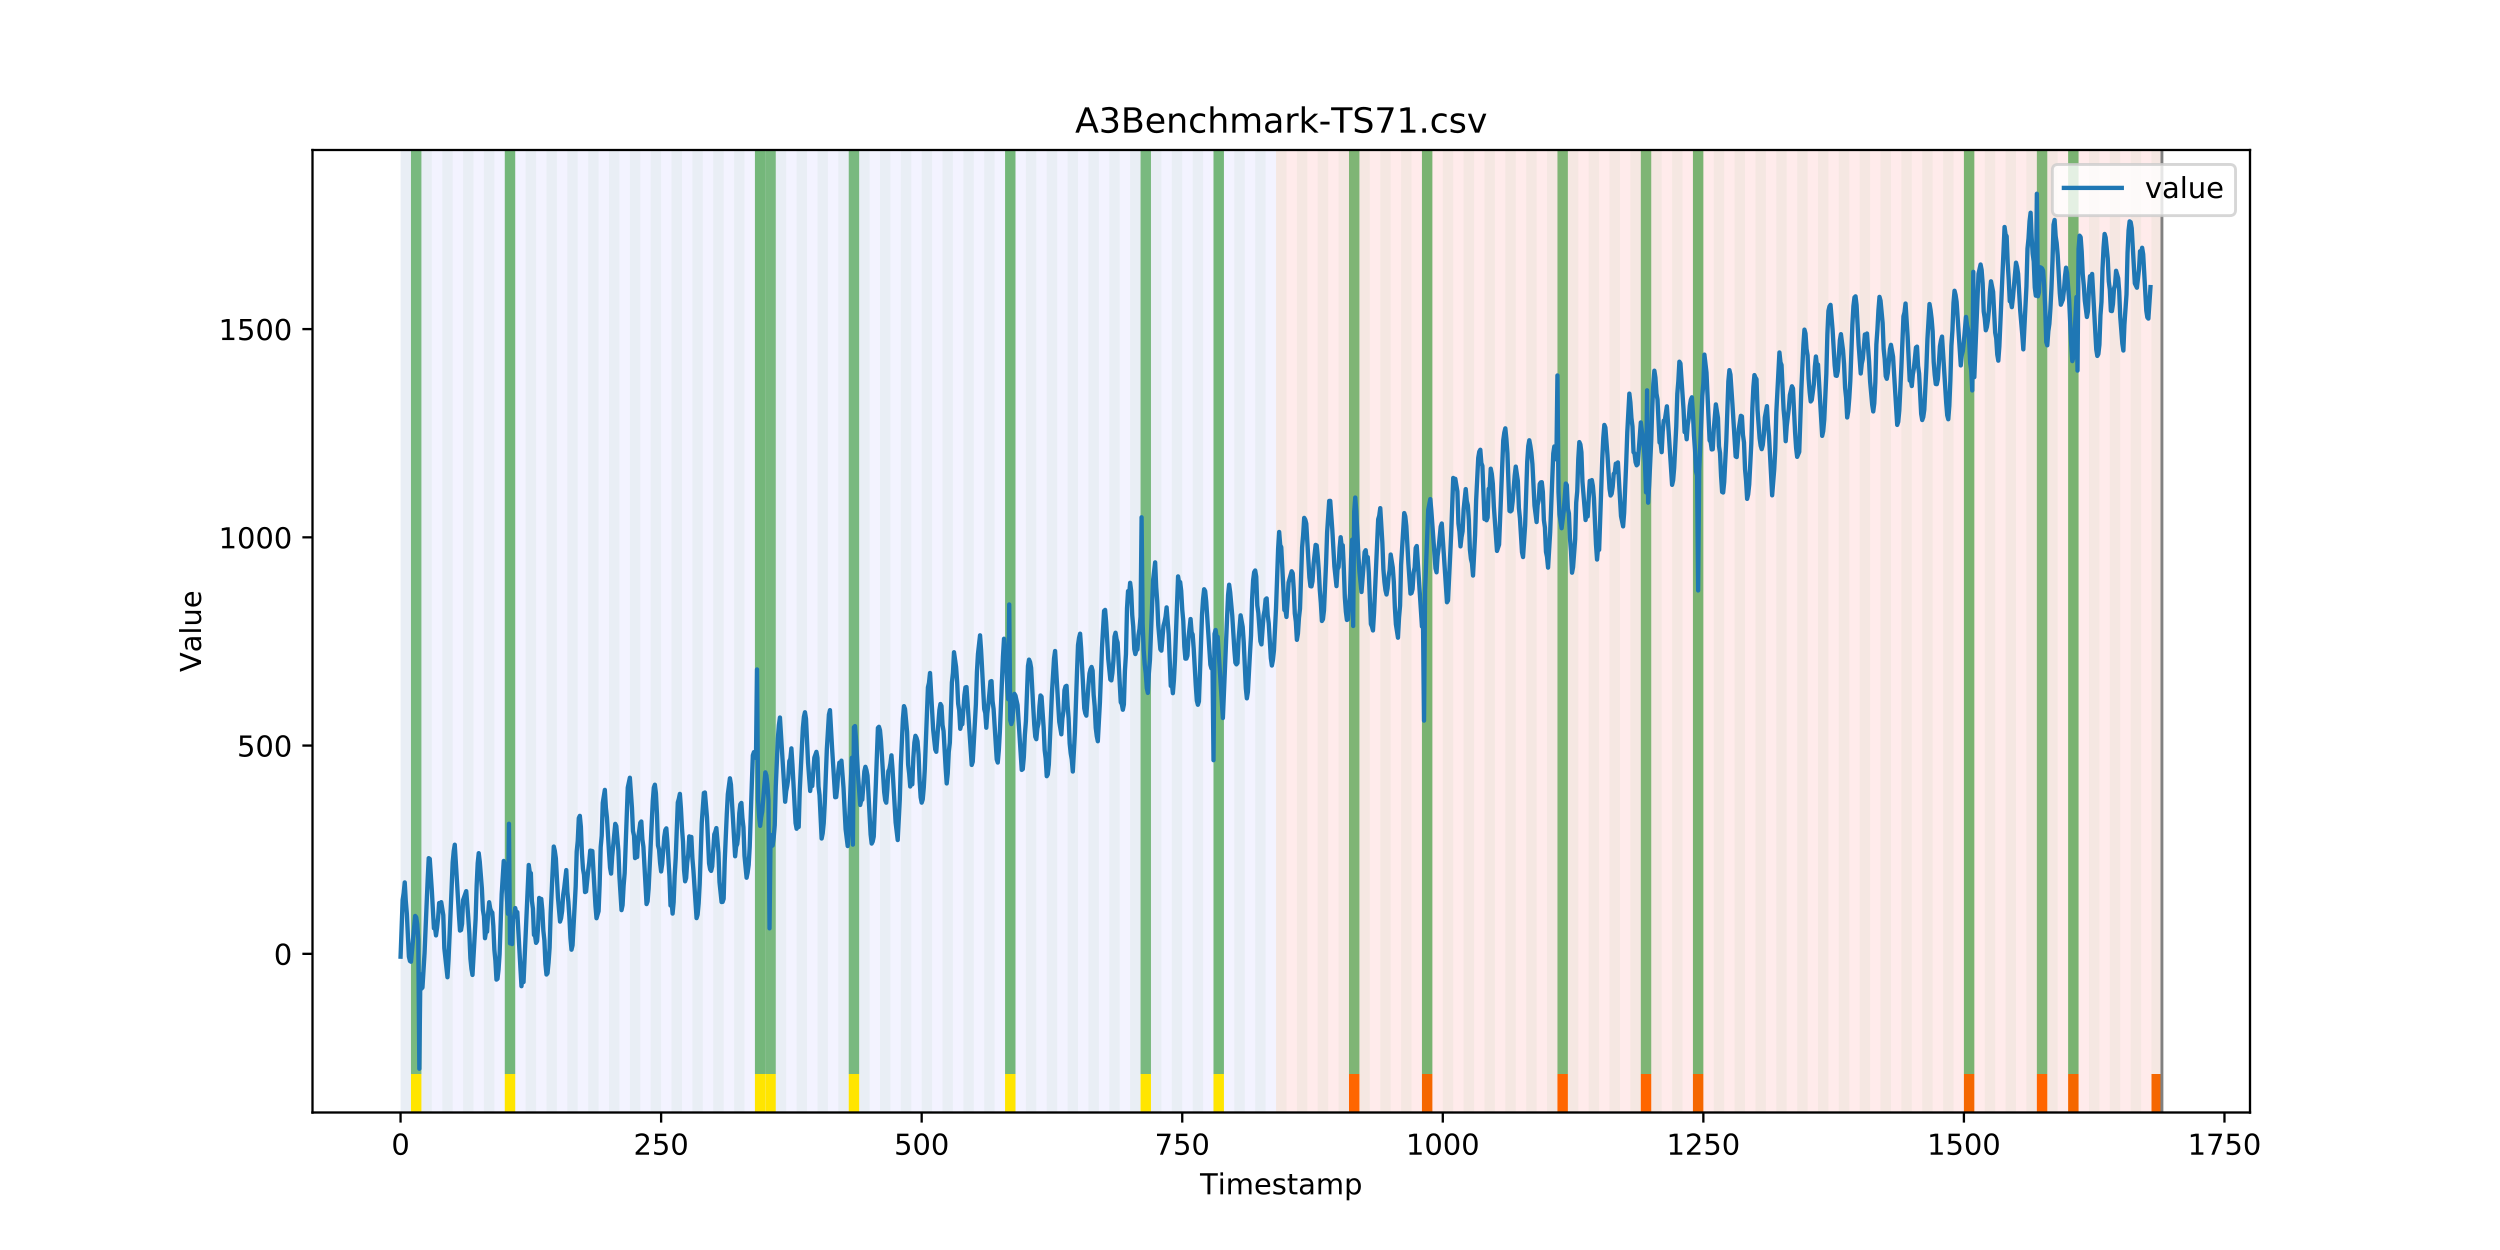 <?xml version="1.0" encoding="utf-8" standalone="no"?>
<!DOCTYPE svg PUBLIC "-//W3C//DTD SVG 1.1//EN"
  "http://www.w3.org/Graphics/SVG/1.1/DTD/svg11.dtd">
<!-- Created with matplotlib (https://matplotlib.org/) -->
<svg height="432pt" version="1.1" viewBox="0 0 864 432" width="864pt" xmlns="http://www.w3.org/2000/svg" xmlns:xlink="http://www.w3.org/1999/xlink">
 <defs>
  <style type="text/css">
*{stroke-linecap:butt;stroke-linejoin:round;}
  </style>
 </defs>
 <g id="figure_1">
  <g id="patch_1">
   <path d="M 0 432 
L 864 432 
L 864 0 
L 0 0 
z
" style="fill:#ffffff;"/>
  </g>
  <g id="axes_1">
   <g id="patch_2">
    <path d="M 108 384.48 
L 777.6 384.48 
L 777.6 51.84 
L 108 51.84 
z
" style="fill:#ffffff;"/>
   </g>
   <g id="patch_3">
    <path clip-path="url(#p663130682a)" d="M 138.436 384.48 
L 138.436 51.84 
L 440.999 51.84 
L 440.999 384.48 
z
" style="fill:#0000ff;opacity:0.05;"/>
   </g>
   <g id="patch_4">
    <path clip-path="url(#p663130682a)" d="M 440.999 384.48 
L 440.999 51.84 
L 747.164 51.84 
L 747.164 384.48 
z
" style="fill:#ff0000;opacity:0.08;"/>
   </g>
   <g id="patch_5">
    <path clip-path="url(#p663130682a)" d="M 138.436 384.48 
L 138.436 51.84 
L 142.038 51.84 
L 142.038 384.48 
z
" style="fill:#008000;opacity:0.04;"/>
   </g>
   <g id="patch_6">
    <path clip-path="url(#p663130682a)" d="M 142.038 371.174 
L 142.038 51.84 
L 145.64 51.84 
L 145.64 371.174 
z
" style="fill:#008000;opacity:0.5;"/>
   </g>
   <g id="patch_7">
    <path clip-path="url(#p663130682a)" d="M 142.038 384.48 
L 142.038 371.174 
L 145.64 371.174 
L 145.64 384.48 
z
" style="fill:#ffe500;"/>
   </g>
   <g id="patch_8">
    <path clip-path="url(#p663130682a)" d="M 145.64 384.48 
L 145.64 51.84 
L 149.242 51.84 
L 149.242 384.48 
z
" style="fill:#008000;opacity:0.04;"/>
   </g>
   <g id="patch_9">
    <path clip-path="url(#p663130682a)" d="M 152.844 384.48 
L 152.844 51.84 
L 156.446 51.84 
L 156.446 384.48 
z
" style="fill:#008000;opacity:0.04;"/>
   </g>
   <g id="patch_10">
    <path clip-path="url(#p663130682a)" d="M 160.048 384.48 
L 160.048 51.84 
L 163.65 51.84 
L 163.65 384.48 
z
" style="fill:#008000;opacity:0.04;"/>
   </g>
   <g id="patch_11">
    <path clip-path="url(#p663130682a)" d="M 466.213 384.48 
L 466.213 371.174 
L 469.815 371.174 
L 469.815 384.48 
z
" style="fill:#ff6600;"/>
   </g>
   <g id="patch_12">
    <path clip-path="url(#p663130682a)" d="M 167.252 384.48 
L 167.252 51.84 
L 170.854 51.84 
L 170.854 384.48 
z
" style="fill:#008000;opacity:0.04;"/>
   </g>
   <g id="patch_13">
    <path clip-path="url(#p663130682a)" d="M 174.456 384.48 
L 174.456 51.84 
L 178.058 51.84 
L 178.058 384.48 
z
" style="fill:#008000;opacity:0.04;"/>
   </g>
   <g id="patch_14">
    <path clip-path="url(#p663130682a)" d="M 174.456 371.174 
L 174.456 51.84 
L 178.058 51.84 
L 178.058 371.174 
z
" style="fill:#008000;opacity:0.5;"/>
   </g>
   <g id="patch_15">
    <path clip-path="url(#p663130682a)" d="M 174.456 384.48 
L 174.456 371.174 
L 178.058 371.174 
L 178.058 384.48 
z
" style="fill:#ffe500;"/>
   </g>
   <g id="patch_16">
    <path clip-path="url(#p663130682a)" d="M 181.66 384.48 
L 181.66 51.84 
L 185.262 51.84 
L 185.262 384.48 
z
" style="fill:#008000;opacity:0.04;"/>
   </g>
   <g id="patch_17">
    <path clip-path="url(#p663130682a)" d="M 188.863 384.48 
L 188.863 51.84 
L 192.465 51.84 
L 192.465 384.48 
z
" style="fill:#008000;opacity:0.04;"/>
   </g>
   <g id="patch_18">
    <path clip-path="url(#p663130682a)" d="M 491.426 384.48 
L 491.426 371.174 
L 495.028 371.174 
L 495.028 384.48 
z
" style="fill:#ff6600;"/>
   </g>
   <g id="patch_19">
    <path clip-path="url(#p663130682a)" d="M 196.067 384.48 
L 196.067 51.84 
L 199.669 51.84 
L 199.669 384.48 
z
" style="fill:#008000;opacity:0.04;"/>
   </g>
   <g id="patch_20">
    <path clip-path="url(#p663130682a)" d="M 203.271 384.48 
L 203.271 51.84 
L 206.873 51.84 
L 206.873 384.48 
z
" style="fill:#008000;opacity:0.04;"/>
   </g>
   <g id="patch_21">
    <path clip-path="url(#p663130682a)" d="M 210.475 384.48 
L 210.475 51.84 
L 214.077 51.84 
L 214.077 384.48 
z
" style="fill:#008000;opacity:0.04;"/>
   </g>
   <g id="patch_22">
    <path clip-path="url(#p663130682a)" d="M 217.679 384.48 
L 217.679 51.84 
L 221.281 51.84 
L 221.281 384.48 
z
" style="fill:#008000;opacity:0.04;"/>
   </g>
   <g id="patch_23">
    <path clip-path="url(#p663130682a)" d="M 224.883 384.48 
L 224.883 51.84 
L 228.485 51.84 
L 228.485 384.48 
z
" style="fill:#008000;opacity:0.04;"/>
   </g>
   <g id="patch_24">
    <path clip-path="url(#p663130682a)" d="M 232.087 384.48 
L 232.087 51.84 
L 235.689 51.84 
L 235.689 384.48 
z
" style="fill:#008000;opacity:0.04;"/>
   </g>
   <g id="patch_25">
    <path clip-path="url(#p663130682a)" d="M 538.251 384.48 
L 538.251 371.174 
L 541.853 371.174 
L 541.853 384.48 
z
" style="fill:#ff6600;"/>
   </g>
   <g id="patch_26">
    <path clip-path="url(#p663130682a)" d="M 239.291 384.48 
L 239.291 51.84 
L 242.893 51.84 
L 242.893 384.48 
z
" style="fill:#008000;opacity:0.04;"/>
   </g>
   <g id="patch_27">
    <path clip-path="url(#p663130682a)" d="M 246.494 384.48 
L 246.494 51.84 
L 250.096 51.84 
L 250.096 384.48 
z
" style="fill:#008000;opacity:0.04;"/>
   </g>
   <g id="patch_28">
    <path clip-path="url(#p663130682a)" d="M 253.698 384.48 
L 253.698 51.84 
L 257.3 51.84 
L 257.3 384.48 
z
" style="fill:#008000;opacity:0.04;"/>
   </g>
   <g id="patch_29">
    <path clip-path="url(#p663130682a)" d="M 260.902 384.48 
L 260.902 51.84 
L 264.504 51.84 
L 264.504 384.48 
z
" style="fill:#008000;opacity:0.04;"/>
   </g>
   <g id="patch_30">
    <path clip-path="url(#p663130682a)" d="M 260.902 371.174 
L 260.902 51.84 
L 264.504 51.84 
L 264.504 371.174 
z
" style="fill:#008000;opacity:0.5;"/>
   </g>
   <g id="patch_31">
    <path clip-path="url(#p663130682a)" d="M 260.902 384.48 
L 260.902 371.174 
L 264.504 371.174 
L 264.504 384.48 
z
" style="fill:#ffe500;"/>
   </g>
   <g id="patch_32">
    <path clip-path="url(#p663130682a)" d="M 264.504 371.174 
L 264.504 51.84 
L 268.106 51.84 
L 268.106 371.174 
z
" style="fill:#008000;opacity:0.5;"/>
   </g>
   <g id="patch_33">
    <path clip-path="url(#p663130682a)" d="M 264.504 384.48 
L 264.504 371.174 
L 268.106 371.174 
L 268.106 384.48 
z
" style="fill:#ffe500;"/>
   </g>
   <g id="patch_34">
    <path clip-path="url(#p663130682a)" d="M 567.067 384.48 
L 567.067 371.174 
L 570.669 371.174 
L 570.669 384.48 
z
" style="fill:#ff6600;"/>
   </g>
   <g id="patch_35">
    <path clip-path="url(#p663130682a)" d="M 268.106 384.48 
L 268.106 51.84 
L 271.708 51.84 
L 271.708 384.48 
z
" style="fill:#008000;opacity:0.04;"/>
   </g>
   <g id="patch_36">
    <path clip-path="url(#p663130682a)" d="M 275.31 384.48 
L 275.31 51.84 
L 278.912 51.84 
L 278.912 384.48 
z
" style="fill:#008000;opacity:0.04;"/>
   </g>
   <g id="patch_37">
    <path clip-path="url(#p663130682a)" d="M 282.514 384.48 
L 282.514 51.84 
L 286.116 51.84 
L 286.116 384.48 
z
" style="fill:#008000;opacity:0.04;"/>
   </g>
   <g id="patch_38">
    <path clip-path="url(#p663130682a)" d="M 585.076 384.48 
L 585.076 371.174 
L 588.678 371.174 
L 588.678 384.48 
z
" style="fill:#ff6600;"/>
   </g>
   <g id="patch_39">
    <path clip-path="url(#p663130682a)" d="M 289.718 384.48 
L 289.718 51.84 
L 293.32 51.84 
L 293.32 384.48 
z
" style="fill:#008000;opacity:0.04;"/>
   </g>
   <g id="patch_40">
    <path clip-path="url(#p663130682a)" d="M 293.32 371.174 
L 293.32 51.84 
L 296.922 51.84 
L 296.922 371.174 
z
" style="fill:#008000;opacity:0.5;"/>
   </g>
   <g id="patch_41">
    <path clip-path="url(#p663130682a)" d="M 293.32 384.48 
L 293.32 371.174 
L 296.922 371.174 
L 296.922 384.48 
z
" style="fill:#ffe500;"/>
   </g>
   <g id="patch_42">
    <path clip-path="url(#p663130682a)" d="M 296.922 384.48 
L 296.922 51.84 
L 300.524 51.84 
L 300.524 384.48 
z
" style="fill:#008000;opacity:0.04;"/>
   </g>
   <g id="patch_43">
    <path clip-path="url(#p663130682a)" d="M 304.125 384.48 
L 304.125 51.84 
L 307.727 51.84 
L 307.727 384.48 
z
" style="fill:#008000;opacity:0.04;"/>
   </g>
   <g id="patch_44">
    <path clip-path="url(#p663130682a)" d="M 311.329 384.48 
L 311.329 51.84 
L 314.931 51.84 
L 314.931 384.48 
z
" style="fill:#008000;opacity:0.04;"/>
   </g>
   <g id="patch_45">
    <path clip-path="url(#p663130682a)" d="M 318.533 384.48 
L 318.533 51.84 
L 322.135 51.84 
L 322.135 384.48 
z
" style="fill:#008000;opacity:0.04;"/>
   </g>
   <g id="patch_46">
    <path clip-path="url(#p663130682a)" d="M 325.737 384.48 
L 325.737 51.84 
L 329.339 51.84 
L 329.339 384.48 
z
" style="fill:#008000;opacity:0.04;"/>
   </g>
   <g id="patch_47">
    <path clip-path="url(#p663130682a)" d="M 332.941 384.48 
L 332.941 51.84 
L 336.543 51.84 
L 336.543 384.48 
z
" style="fill:#008000;opacity:0.04;"/>
   </g>
   <g id="patch_48">
    <path clip-path="url(#p663130682a)" d="M 340.145 384.48 
L 340.145 51.84 
L 343.747 51.84 
L 343.747 384.48 
z
" style="fill:#008000;opacity:0.04;"/>
   </g>
   <g id="patch_49">
    <path clip-path="url(#p663130682a)" d="M 347.349 384.48 
L 347.349 51.84 
L 350.951 51.84 
L 350.951 384.48 
z
" style="fill:#008000;opacity:0.04;"/>
   </g>
   <g id="patch_50">
    <path clip-path="url(#p663130682a)" d="M 347.349 371.174 
L 347.349 51.84 
L 350.951 51.84 
L 350.951 371.174 
z
" style="fill:#008000;opacity:0.5;"/>
   </g>
   <g id="patch_51">
    <path clip-path="url(#p663130682a)" d="M 347.349 384.48 
L 347.349 371.174 
L 350.951 371.174 
L 350.951 384.48 
z
" style="fill:#ffe500;"/>
   </g>
   <g id="patch_52">
    <path clip-path="url(#p663130682a)" d="M 354.553 384.48 
L 354.553 51.84 
L 358.154 51.84 
L 358.154 384.48 
z
" style="fill:#008000;opacity:0.04;"/>
   </g>
   <g id="patch_53">
    <path clip-path="url(#p663130682a)" d="M 361.756 384.48 
L 361.756 51.84 
L 365.358 51.84 
L 365.358 384.48 
z
" style="fill:#008000;opacity:0.04;"/>
   </g>
   <g id="patch_54">
    <path clip-path="url(#p663130682a)" d="M 368.96 384.48 
L 368.96 51.84 
L 372.562 51.84 
L 372.562 384.48 
z
" style="fill:#008000;opacity:0.04;"/>
   </g>
   <g id="patch_55">
    <path clip-path="url(#p663130682a)" d="M 376.164 384.48 
L 376.164 51.84 
L 379.766 51.84 
L 379.766 384.48 
z
" style="fill:#008000;opacity:0.04;"/>
   </g>
   <g id="patch_56">
    <path clip-path="url(#p663130682a)" d="M 678.727 384.48 
L 678.727 371.174 
L 682.329 371.174 
L 682.329 384.48 
z
" style="fill:#ff6600;"/>
   </g>
   <g id="patch_57">
    <path clip-path="url(#p663130682a)" d="M 383.368 384.48 
L 383.368 51.84 
L 386.97 51.84 
L 386.97 384.48 
z
" style="fill:#008000;opacity:0.04;"/>
   </g>
   <g id="patch_58">
    <path clip-path="url(#p663130682a)" d="M 390.572 384.48 
L 390.572 51.84 
L 394.174 51.84 
L 394.174 384.48 
z
" style="fill:#008000;opacity:0.04;"/>
   </g>
   <g id="patch_59">
    <path clip-path="url(#p663130682a)" d="M 394.174 371.174 
L 394.174 51.84 
L 397.776 51.84 
L 397.776 371.174 
z
" style="fill:#008000;opacity:0.5;"/>
   </g>
   <g id="patch_60">
    <path clip-path="url(#p663130682a)" d="M 394.174 384.48 
L 394.174 371.174 
L 397.776 371.174 
L 397.776 384.48 
z
" style="fill:#ffe500;"/>
   </g>
   <g id="patch_61">
    <path clip-path="url(#p663130682a)" d="M 397.776 384.48 
L 397.776 51.84 
L 401.378 51.84 
L 401.378 384.48 
z
" style="fill:#008000;opacity:0.04;"/>
   </g>
   <g id="patch_62">
    <path clip-path="url(#p663130682a)" d="M 703.94 384.48 
L 703.94 371.174 
L 707.542 371.174 
L 707.542 384.48 
z
" style="fill:#ff6600;"/>
   </g>
   <g id="patch_63">
    <path clip-path="url(#p663130682a)" d="M 404.98 384.48 
L 404.98 51.84 
L 408.582 51.84 
L 408.582 384.48 
z
" style="fill:#008000;opacity:0.04;"/>
   </g>
   <g id="patch_64">
    <path clip-path="url(#p663130682a)" d="M 412.184 384.48 
L 412.184 51.84 
L 415.785 51.84 
L 415.785 384.48 
z
" style="fill:#008000;opacity:0.04;"/>
   </g>
   <g id="patch_65">
    <path clip-path="url(#p663130682a)" d="M 714.746 384.48 
L 714.746 371.174 
L 718.348 371.174 
L 718.348 384.48 
z
" style="fill:#ff6600;"/>
   </g>
   <g id="patch_66">
    <path clip-path="url(#p663130682a)" d="M 419.387 384.48 
L 419.387 51.84 
L 422.989 51.84 
L 422.989 384.48 
z
" style="fill:#008000;opacity:0.04;"/>
   </g>
   <g id="patch_67">
    <path clip-path="url(#p663130682a)" d="M 419.387 371.174 
L 419.387 51.84 
L 422.989 51.84 
L 422.989 371.174 
z
" style="fill:#008000;opacity:0.5;"/>
   </g>
   <g id="patch_68">
    <path clip-path="url(#p663130682a)" d="M 419.387 384.48 
L 419.387 371.174 
L 422.989 371.174 
L 422.989 384.48 
z
" style="fill:#ffe500;"/>
   </g>
   <g id="patch_69">
    <path clip-path="url(#p663130682a)" d="M 426.591 384.48 
L 426.591 51.84 
L 430.193 51.84 
L 430.193 384.48 
z
" style="fill:#008000;opacity:0.04;"/>
   </g>
   <g id="patch_70">
    <path clip-path="url(#p663130682a)" d="M 433.795 384.48 
L 433.795 51.84 
L 437.397 51.84 
L 437.397 384.48 
z
" style="fill:#008000;opacity:0.04;"/>
   </g>
   <g id="patch_71">
    <path clip-path="url(#p663130682a)" d="M 440.999 384.48 
L 440.999 51.84 
L 444.601 51.84 
L 444.601 384.48 
z
" style="fill:#008000;opacity:0.04;"/>
   </g>
   <g id="patch_72">
    <path clip-path="url(#p663130682a)" d="M 743.562 384.48 
L 743.562 371.174 
L 747.164 371.174 
L 747.164 384.48 
z
" style="fill:#ff6600;"/>
   </g>
   <g id="patch_73">
    <path clip-path="url(#p663130682a)" d="M 448.203 384.48 
L 448.203 51.84 
L 451.805 51.84 
L 451.805 384.48 
z
" style="fill:#008000;opacity:0.04;"/>
   </g>
   <g id="patch_74">
    <path clip-path="url(#p663130682a)" d="M 455.407 384.48 
L 455.407 51.84 
L 459.009 51.84 
L 459.009 384.48 
z
" style="fill:#008000;opacity:0.04;"/>
   </g>
   <g id="patch_75">
    <path clip-path="url(#p663130682a)" d="M 462.611 384.48 
L 462.611 51.84 
L 466.213 51.84 
L 466.213 384.48 
z
" style="fill:#008000;opacity:0.04;"/>
   </g>
   <g id="patch_76">
    <path clip-path="url(#p663130682a)" d="M 466.213 371.174 
L 466.213 51.84 
L 469.815 51.84 
L 469.815 371.174 
z
" style="fill:#008000;opacity:0.5;"/>
   </g>
   <g id="patch_77">
    <path clip-path="url(#p663130682a)" d="M 469.815 384.48 
L 469.815 51.84 
L 473.416 51.84 
L 473.416 384.48 
z
" style="fill:#008000;opacity:0.04;"/>
   </g>
   <g id="patch_78">
    <path clip-path="url(#p663130682a)" d="M 477.018 384.48 
L 477.018 51.84 
L 480.62 51.84 
L 480.62 384.48 
z
" style="fill:#008000;opacity:0.04;"/>
   </g>
   <g id="patch_79">
    <path clip-path="url(#p663130682a)" d="M 484.222 384.48 
L 484.222 51.84 
L 487.824 51.84 
L 487.824 384.48 
z
" style="fill:#008000;opacity:0.04;"/>
   </g>
   <g id="patch_80">
    <path clip-path="url(#p663130682a)" d="M 491.426 384.48 
L 491.426 51.84 
L 495.028 51.84 
L 495.028 384.48 
z
" style="fill:#008000;opacity:0.04;"/>
   </g>
   <g id="patch_81">
    <path clip-path="url(#p663130682a)" d="M 491.426 371.174 
L 491.426 51.84 
L 495.028 51.84 
L 495.028 371.174 
z
" style="fill:#008000;opacity:0.5;"/>
   </g>
   <g id="patch_82">
    <path clip-path="url(#p663130682a)" d="M 498.63 384.48 
L 498.63 51.84 
L 502.232 51.84 
L 502.232 384.48 
z
" style="fill:#008000;opacity:0.04;"/>
   </g>
   <g id="patch_83">
    <path clip-path="url(#p663130682a)" d="M 505.834 384.48 
L 505.834 51.84 
L 509.436 51.84 
L 509.436 384.48 
z
" style="fill:#008000;opacity:0.04;"/>
   </g>
   <g id="patch_84">
    <path clip-path="url(#p663130682a)" d="M 513.038 384.48 
L 513.038 51.84 
L 516.64 51.84 
L 516.64 384.48 
z
" style="fill:#008000;opacity:0.04;"/>
   </g>
   <g id="patch_85">
    <path clip-path="url(#p663130682a)" d="M 520.242 384.48 
L 520.242 51.84 
L 523.844 51.84 
L 523.844 384.48 
z
" style="fill:#008000;opacity:0.04;"/>
   </g>
   <g id="patch_86">
    <path clip-path="url(#p663130682a)" d="M 527.446 384.48 
L 527.446 51.84 
L 531.047 51.84 
L 531.047 384.48 
z
" style="fill:#008000;opacity:0.04;"/>
   </g>
   <g id="patch_87">
    <path clip-path="url(#p663130682a)" d="M 534.649 384.48 
L 534.649 51.84 
L 538.251 51.84 
L 538.251 384.48 
z
" style="fill:#008000;opacity:0.04;"/>
   </g>
   <g id="patch_88">
    <path clip-path="url(#p663130682a)" d="M 538.251 371.174 
L 538.251 51.84 
L 541.853 51.84 
L 541.853 371.174 
z
" style="fill:#008000;opacity:0.5;"/>
   </g>
   <g id="patch_89">
    <path clip-path="url(#p663130682a)" d="M 541.853 384.48 
L 541.853 51.84 
L 545.455 51.84 
L 545.455 384.48 
z
" style="fill:#008000;opacity:0.04;"/>
   </g>
   <g id="patch_90">
    <path clip-path="url(#p663130682a)" d="M 549.057 384.48 
L 549.057 51.84 
L 552.659 51.84 
L 552.659 384.48 
z
" style="fill:#008000;opacity:0.04;"/>
   </g>
   <g id="patch_91">
    <path clip-path="url(#p663130682a)" d="M 556.261 384.48 
L 556.261 51.84 
L 559.863 51.84 
L 559.863 384.48 
z
" style="fill:#008000;opacity:0.04;"/>
   </g>
   <g id="patch_92">
    <path clip-path="url(#p663130682a)" d="M 563.465 384.48 
L 563.465 51.84 
L 567.067 51.84 
L 567.067 384.48 
z
" style="fill:#008000;opacity:0.04;"/>
   </g>
   <g id="patch_93">
    <path clip-path="url(#p663130682a)" d="M 567.067 371.174 
L 567.067 51.84 
L 570.669 51.84 
L 570.669 371.174 
z
" style="fill:#008000;opacity:0.5;"/>
   </g>
   <g id="patch_94">
    <path clip-path="url(#p663130682a)" d="M 570.669 384.48 
L 570.669 51.84 
L 574.271 51.84 
L 574.271 384.48 
z
" style="fill:#008000;opacity:0.04;"/>
   </g>
   <g id="patch_95">
    <path clip-path="url(#p663130682a)" d="M 577.873 384.48 
L 577.873 51.84 
L 581.475 51.84 
L 581.475 384.48 
z
" style="fill:#008000;opacity:0.04;"/>
   </g>
   <g id="patch_96">
    <path clip-path="url(#p663130682a)" d="M 585.076 384.48 
L 585.076 51.84 
L 588.678 51.84 
L 588.678 384.48 
z
" style="fill:#008000;opacity:0.04;"/>
   </g>
   <g id="patch_97">
    <path clip-path="url(#p663130682a)" d="M 585.076 371.174 
L 585.076 51.84 
L 588.678 51.84 
L 588.678 371.174 
z
" style="fill:#008000;opacity:0.5;"/>
   </g>
   <g id="patch_98">
    <path clip-path="url(#p663130682a)" d="M 592.28 384.48 
L 592.28 51.84 
L 595.882 51.84 
L 595.882 384.48 
z
" style="fill:#008000;opacity:0.04;"/>
   </g>
   <g id="patch_99">
    <path clip-path="url(#p663130682a)" d="M 599.484 384.48 
L 599.484 51.84 
L 603.086 51.84 
L 603.086 384.48 
z
" style="fill:#008000;opacity:0.04;"/>
   </g>
   <g id="patch_100">
    <path clip-path="url(#p663130682a)" d="M 606.688 384.48 
L 606.688 51.84 
L 610.29 51.84 
L 610.29 384.48 
z
" style="fill:#008000;opacity:0.04;"/>
   </g>
   <g id="patch_101">
    <path clip-path="url(#p663130682a)" d="M 613.892 384.48 
L 613.892 51.84 
L 617.494 51.84 
L 617.494 384.48 
z
" style="fill:#008000;opacity:0.04;"/>
   </g>
   <g id="patch_102">
    <path clip-path="url(#p663130682a)" d="M 621.096 384.48 
L 621.096 51.84 
L 624.698 51.84 
L 624.698 384.48 
z
" style="fill:#008000;opacity:0.04;"/>
   </g>
   <g id="patch_103">
    <path clip-path="url(#p663130682a)" d="M 628.3 384.48 
L 628.3 51.84 
L 631.902 51.84 
L 631.902 384.48 
z
" style="fill:#008000;opacity:0.04;"/>
   </g>
   <g id="patch_104">
    <path clip-path="url(#p663130682a)" d="M 635.504 384.48 
L 635.504 51.84 
L 639.106 51.84 
L 639.106 384.48 
z
" style="fill:#008000;opacity:0.04;"/>
   </g>
   <g id="patch_105">
    <path clip-path="url(#p663130682a)" d="M 642.707 384.48 
L 642.707 51.84 
L 646.309 51.84 
L 646.309 384.48 
z
" style="fill:#008000;opacity:0.04;"/>
   </g>
   <g id="patch_106">
    <path clip-path="url(#p663130682a)" d="M 649.911 384.48 
L 649.911 51.84 
L 653.513 51.84 
L 653.513 384.48 
z
" style="fill:#008000;opacity:0.04;"/>
   </g>
   <g id="patch_107">
    <path clip-path="url(#p663130682a)" d="M 657.115 384.48 
L 657.115 51.84 
L 660.717 51.84 
L 660.717 384.48 
z
" style="fill:#008000;opacity:0.04;"/>
   </g>
   <g id="patch_108">
    <path clip-path="url(#p663130682a)" d="M 664.319 384.48 
L 664.319 51.84 
L 667.921 51.84 
L 667.921 384.48 
z
" style="fill:#008000;opacity:0.04;"/>
   </g>
   <g id="patch_109">
    <path clip-path="url(#p663130682a)" d="M 671.523 384.48 
L 671.523 51.84 
L 675.125 51.84 
L 675.125 384.48 
z
" style="fill:#008000;opacity:0.04;"/>
   </g>
   <g id="patch_110">
    <path clip-path="url(#p663130682a)" d="M 678.727 384.48 
L 678.727 51.84 
L 682.329 51.84 
L 682.329 384.48 
z
" style="fill:#008000;opacity:0.04;"/>
   </g>
   <g id="patch_111">
    <path clip-path="url(#p663130682a)" d="M 678.727 371.174 
L 678.727 51.84 
L 682.329 51.84 
L 682.329 371.174 
z
" style="fill:#008000;opacity:0.5;"/>
   </g>
   <g id="patch_112">
    <path clip-path="url(#p663130682a)" d="M 685.931 384.48 
L 685.931 51.84 
L 689.533 51.84 
L 689.533 384.48 
z
" style="fill:#008000;opacity:0.04;"/>
   </g>
   <g id="patch_113">
    <path clip-path="url(#p663130682a)" d="M 693.135 384.48 
L 693.135 51.84 
L 696.737 51.84 
L 696.737 384.48 
z
" style="fill:#008000;opacity:0.04;"/>
   </g>
   <g id="patch_114">
    <path clip-path="url(#p663130682a)" d="M 700.338 384.48 
L 700.338 51.84 
L 703.94 51.84 
L 703.94 384.48 
z
" style="fill:#008000;opacity:0.04;"/>
   </g>
   <g id="patch_115">
    <path clip-path="url(#p663130682a)" d="M 703.94 371.174 
L 703.94 51.84 
L 707.542 51.84 
L 707.542 371.174 
z
" style="fill:#008000;opacity:0.5;"/>
   </g>
   <g id="patch_116">
    <path clip-path="url(#p663130682a)" d="M 707.542 384.48 
L 707.542 51.84 
L 711.144 51.84 
L 711.144 384.48 
z
" style="fill:#008000;opacity:0.04;"/>
   </g>
   <g id="patch_117">
    <path clip-path="url(#p663130682a)" d="M 714.746 384.48 
L 714.746 51.84 
L 718.348 51.84 
L 718.348 384.48 
z
" style="fill:#008000;opacity:0.04;"/>
   </g>
   <g id="patch_118">
    <path clip-path="url(#p663130682a)" d="M 714.746 371.174 
L 714.746 51.84 
L 718.348 51.84 
L 718.348 371.174 
z
" style="fill:#008000;opacity:0.5;"/>
   </g>
   <g id="patch_119">
    <path clip-path="url(#p663130682a)" d="M 721.95 384.48 
L 721.95 51.84 
L 725.552 51.84 
L 725.552 384.48 
z
" style="fill:#008000;opacity:0.04;"/>
   </g>
   <g id="patch_120">
    <path clip-path="url(#p663130682a)" d="M 729.154 384.48 
L 729.154 51.84 
L 732.756 51.84 
L 732.756 384.48 
z
" style="fill:#008000;opacity:0.04;"/>
   </g>
   <g id="patch_121">
    <path clip-path="url(#p663130682a)" d="M 736.358 384.48 
L 736.358 51.84 
L 739.96 51.84 
L 739.96 384.48 
z
" style="fill:#008000;opacity:0.04;"/>
   </g>
   <g id="patch_122">
    <path clip-path="url(#p663130682a)" d="M 743.562 384.48 
L 743.562 51.84 
L 747.164 51.84 
L 747.164 384.48 
z
" style="fill:#008000;opacity:0.04;"/>
   </g>
   <g id="matplotlib.axis_1">
    <g id="xtick_1">
     <g id="line2d_1">
      <defs>
       <path d="M 0 0 
L 0 3.5 
" id="m4e6608d5c2" style="stroke:#000000;stroke-width:0.8;"/>
      </defs>
      <g>
       <use style="stroke:#000000;stroke-width:0.8;" x="138.436" xlink:href="#m4e6608d5c2" y="384.48"/>
      </g>
     </g>
     <g id="text_1">
      <!-- 0 -->
      <defs>
       <path d="M 31.781 66.406 
Q 24.172 66.406 20.328 58.906 
Q 16.5 51.422 16.5 36.375 
Q 16.5 21.391 20.328 13.891 
Q 24.172 6.391 31.781 6.391 
Q 39.453 6.391 43.281 13.891 
Q 47.125 21.391 47.125 36.375 
Q 47.125 51.422 43.281 58.906 
Q 39.453 66.406 31.781 66.406 
z
M 31.781 74.219 
Q 44.047 74.219 50.516 64.516 
Q 56.984 54.828 56.984 36.375 
Q 56.984 17.969 50.516 8.266 
Q 44.047 -1.422 31.781 -1.422 
Q 19.531 -1.422 13.062 8.266 
Q 6.594 17.969 6.594 36.375 
Q 6.594 54.828 13.062 64.516 
Q 19.531 74.219 31.781 74.219 
z
" id="DejaVuSans-48"/>
      </defs>
      <g transform="translate(135.255 399.078)scale(0.1 -0.1)">
       <use xlink:href="#DejaVuSans-48"/>
      </g>
     </g>
    </g>
    <g id="xtick_2">
     <g id="line2d_2">
      <g>
       <use style="stroke:#000000;stroke-width:0.8;" x="228.485" xlink:href="#m4e6608d5c2" y="384.48"/>
      </g>
     </g>
     <g id="text_2">
      <!-- 250 -->
      <defs>
       <path d="M 19.188 8.297 
L 53.609 8.297 
L 53.609 0 
L 7.328 0 
L 7.328 8.297 
Q 12.938 14.109 22.625 23.891 
Q 32.328 33.688 34.812 36.531 
Q 39.547 41.844 41.422 45.531 
Q 43.312 49.219 43.312 52.781 
Q 43.312 58.594 39.234 62.25 
Q 35.156 65.922 28.609 65.922 
Q 23.969 65.922 18.812 64.312 
Q 13.672 62.703 7.812 59.422 
L 7.812 69.391 
Q 13.766 71.781 18.938 73 
Q 24.125 74.219 28.422 74.219 
Q 39.75 74.219 46.484 68.547 
Q 53.219 62.891 53.219 53.422 
Q 53.219 48.922 51.531 44.891 
Q 49.859 40.875 45.406 35.406 
Q 44.188 33.984 37.641 27.219 
Q 31.109 20.453 19.188 8.297 
z
" id="DejaVuSans-50"/>
       <path d="M 10.797 72.906 
L 49.516 72.906 
L 49.516 64.594 
L 19.828 64.594 
L 19.828 46.734 
Q 21.969 47.469 24.109 47.828 
Q 26.266 48.188 28.422 48.188 
Q 40.625 48.188 47.75 41.5 
Q 54.891 34.812 54.891 23.391 
Q 54.891 11.625 47.562 5.094 
Q 40.234 -1.422 26.906 -1.422 
Q 22.312 -1.422 17.547 -0.641 
Q 12.797 0.141 7.719 1.703 
L 7.719 11.625 
Q 12.109 9.234 16.797 8.062 
Q 21.484 6.891 26.703 6.891 
Q 35.156 6.891 40.078 11.328 
Q 45.016 15.766 45.016 23.391 
Q 45.016 31 40.078 35.438 
Q 35.156 39.891 26.703 39.891 
Q 22.75 39.891 18.812 39.016 
Q 14.891 38.141 10.797 36.281 
z
" id="DejaVuSans-53"/>
      </defs>
      <g transform="translate(218.941 399.078)scale(0.1 -0.1)">
       <use xlink:href="#DejaVuSans-50"/>
       <use x="63.623" xlink:href="#DejaVuSans-53"/>
       <use x="127.246" xlink:href="#DejaVuSans-48"/>
      </g>
     </g>
    </g>
    <g id="xtick_3">
     <g id="line2d_3">
      <g>
       <use style="stroke:#000000;stroke-width:0.8;" x="318.533" xlink:href="#m4e6608d5c2" y="384.48"/>
      </g>
     </g>
     <g id="text_3">
      <!-- 500 -->
      <g transform="translate(308.989 399.078)scale(0.1 -0.1)">
       <use xlink:href="#DejaVuSans-53"/>
       <use x="63.623" xlink:href="#DejaVuSans-48"/>
       <use x="127.246" xlink:href="#DejaVuSans-48"/>
      </g>
     </g>
    </g>
    <g id="xtick_4">
     <g id="line2d_4">
      <g>
       <use style="stroke:#000000;stroke-width:0.8;" x="408.582" xlink:href="#m4e6608d5c2" y="384.48"/>
      </g>
     </g>
     <g id="text_4">
      <!-- 750 -->
      <defs>
       <path d="M 8.203 72.906 
L 55.078 72.906 
L 55.078 68.703 
L 28.609 0 
L 18.312 0 
L 43.219 64.594 
L 8.203 64.594 
z
" id="DejaVuSans-55"/>
      </defs>
      <g transform="translate(399.038 399.078)scale(0.1 -0.1)">
       <use xlink:href="#DejaVuSans-55"/>
       <use x="63.623" xlink:href="#DejaVuSans-53"/>
       <use x="127.246" xlink:href="#DejaVuSans-48"/>
      </g>
     </g>
    </g>
    <g id="xtick_5">
     <g id="line2d_5">
      <g>
       <use style="stroke:#000000;stroke-width:0.8;" x="498.63" xlink:href="#m4e6608d5c2" y="384.48"/>
      </g>
     </g>
     <g id="text_5">
      <!-- 1000 -->
      <defs>
       <path d="M 12.406 8.297 
L 28.516 8.297 
L 28.516 63.922 
L 10.984 60.406 
L 10.984 69.391 
L 28.422 72.906 
L 38.281 72.906 
L 38.281 8.297 
L 54.391 8.297 
L 54.391 0 
L 12.406 0 
z
" id="DejaVuSans-49"/>
      </defs>
      <g transform="translate(485.905 399.078)scale(0.1 -0.1)">
       <use xlink:href="#DejaVuSans-49"/>
       <use x="63.623" xlink:href="#DejaVuSans-48"/>
       <use x="127.246" xlink:href="#DejaVuSans-48"/>
       <use x="190.869" xlink:href="#DejaVuSans-48"/>
      </g>
     </g>
    </g>
    <g id="xtick_6">
     <g id="line2d_6">
      <g>
       <use style="stroke:#000000;stroke-width:0.8;" x="588.678" xlink:href="#m4e6608d5c2" y="384.48"/>
      </g>
     </g>
     <g id="text_6">
      <!-- 1250 -->
      <g transform="translate(575.953 399.078)scale(0.1 -0.1)">
       <use xlink:href="#DejaVuSans-49"/>
       <use x="63.623" xlink:href="#DejaVuSans-50"/>
       <use x="127.246" xlink:href="#DejaVuSans-53"/>
       <use x="190.869" xlink:href="#DejaVuSans-48"/>
      </g>
     </g>
    </g>
    <g id="xtick_7">
     <g id="line2d_7">
      <g>
       <use style="stroke:#000000;stroke-width:0.8;" x="678.727" xlink:href="#m4e6608d5c2" y="384.48"/>
      </g>
     </g>
     <g id="text_7">
      <!-- 1500 -->
      <g transform="translate(666.002 399.078)scale(0.1 -0.1)">
       <use xlink:href="#DejaVuSans-49"/>
       <use x="63.623" xlink:href="#DejaVuSans-53"/>
       <use x="127.246" xlink:href="#DejaVuSans-48"/>
       <use x="190.869" xlink:href="#DejaVuSans-48"/>
      </g>
     </g>
    </g>
    <g id="xtick_8">
     <g id="line2d_8">
      <g>
       <use style="stroke:#000000;stroke-width:0.8;" x="768.775" xlink:href="#m4e6608d5c2" y="384.48"/>
      </g>
     </g>
     <g id="text_8">
      <!-- 1750 -->
      <g transform="translate(756.05 399.078)scale(0.1 -0.1)">
       <use xlink:href="#DejaVuSans-49"/>
       <use x="63.623" xlink:href="#DejaVuSans-55"/>
       <use x="127.246" xlink:href="#DejaVuSans-53"/>
       <use x="190.869" xlink:href="#DejaVuSans-48"/>
      </g>
     </g>
    </g>
    <g id="text_9">
     <!-- Timestamp -->
     <defs>
      <path d="M -0.297 72.906 
L 61.375 72.906 
L 61.375 64.594 
L 35.5 64.594 
L 35.5 0 
L 25.594 0 
L 25.594 64.594 
L -0.297 64.594 
z
" id="DejaVuSans-84"/>
      <path d="M 9.422 54.688 
L 18.406 54.688 
L 18.406 0 
L 9.422 0 
z
M 9.422 75.984 
L 18.406 75.984 
L 18.406 64.594 
L 9.422 64.594 
z
" id="DejaVuSans-105"/>
      <path d="M 52 44.188 
Q 55.375 50.25 60.062 53.125 
Q 64.75 56 71.094 56 
Q 79.641 56 84.281 50.016 
Q 88.922 44.047 88.922 33.016 
L 88.922 0 
L 79.891 0 
L 79.891 32.719 
Q 79.891 40.578 77.094 44.375 
Q 74.312 48.188 68.609 48.188 
Q 61.625 48.188 57.562 43.547 
Q 53.516 38.922 53.516 30.906 
L 53.516 0 
L 44.484 0 
L 44.484 32.719 
Q 44.484 40.625 41.703 44.406 
Q 38.922 48.188 33.109 48.188 
Q 26.219 48.188 22.156 43.531 
Q 18.109 38.875 18.109 30.906 
L 18.109 0 
L 9.078 0 
L 9.078 54.688 
L 18.109 54.688 
L 18.109 46.188 
Q 21.188 51.219 25.484 53.609 
Q 29.781 56 35.688 56 
Q 41.656 56 45.828 52.969 
Q 50 49.953 52 44.188 
z
" id="DejaVuSans-109"/>
      <path d="M 56.203 29.594 
L 56.203 25.203 
L 14.891 25.203 
Q 15.484 15.922 20.484 11.062 
Q 25.484 6.203 34.422 6.203 
Q 39.594 6.203 44.453 7.469 
Q 49.312 8.734 54.109 11.281 
L 54.109 2.781 
Q 49.266 0.734 44.188 -0.344 
Q 39.109 -1.422 33.891 -1.422 
Q 20.797 -1.422 13.156 6.188 
Q 5.516 13.812 5.516 26.812 
Q 5.516 40.234 12.766 48.109 
Q 20.016 56 32.328 56 
Q 43.359 56 49.781 48.891 
Q 56.203 41.797 56.203 29.594 
z
M 47.219 32.234 
Q 47.125 39.594 43.094 43.984 
Q 39.062 48.391 32.422 48.391 
Q 24.906 48.391 20.391 44.141 
Q 15.875 39.891 15.188 32.172 
z
" id="DejaVuSans-101"/>
      <path d="M 44.281 53.078 
L 44.281 44.578 
Q 40.484 46.531 36.375 47.5 
Q 32.281 48.484 27.875 48.484 
Q 21.188 48.484 17.844 46.438 
Q 14.5 44.391 14.5 40.281 
Q 14.5 37.156 16.891 35.375 
Q 19.281 33.594 26.516 31.984 
L 29.594 31.297 
Q 39.156 29.25 43.188 25.516 
Q 47.219 21.781 47.219 15.094 
Q 47.219 7.469 41.188 3.016 
Q 35.156 -1.422 24.609 -1.422 
Q 20.219 -1.422 15.453 -0.562 
Q 10.688 0.297 5.422 2 
L 5.422 11.281 
Q 10.406 8.688 15.234 7.391 
Q 20.062 6.109 24.812 6.109 
Q 31.156 6.109 34.562 8.281 
Q 37.984 10.453 37.984 14.406 
Q 37.984 18.062 35.516 20.016 
Q 33.062 21.969 24.703 23.781 
L 21.578 24.516 
Q 13.234 26.266 9.516 29.906 
Q 5.812 33.547 5.812 39.891 
Q 5.812 47.609 11.281 51.797 
Q 16.75 56 26.812 56 
Q 31.781 56 36.172 55.266 
Q 40.578 54.547 44.281 53.078 
z
" id="DejaVuSans-115"/>
      <path d="M 18.312 70.219 
L 18.312 54.688 
L 36.812 54.688 
L 36.812 47.703 
L 18.312 47.703 
L 18.312 18.016 
Q 18.312 11.328 20.141 9.422 
Q 21.969 7.516 27.594 7.516 
L 36.812 7.516 
L 36.812 0 
L 27.594 0 
Q 17.188 0 13.234 3.875 
Q 9.281 7.766 9.281 18.016 
L 9.281 47.703 
L 2.688 47.703 
L 2.688 54.688 
L 9.281 54.688 
L 9.281 70.219 
z
" id="DejaVuSans-116"/>
      <path d="M 34.281 27.484 
Q 23.391 27.484 19.188 25 
Q 14.984 22.516 14.984 16.5 
Q 14.984 11.719 18.141 8.906 
Q 21.297 6.109 26.703 6.109 
Q 34.188 6.109 38.703 11.406 
Q 43.219 16.703 43.219 25.484 
L 43.219 27.484 
z
M 52.203 31.203 
L 52.203 0 
L 43.219 0 
L 43.219 8.297 
Q 40.141 3.328 35.547 0.953 
Q 30.953 -1.422 24.312 -1.422 
Q 15.922 -1.422 10.953 3.297 
Q 6 8.016 6 15.922 
Q 6 25.141 12.172 29.828 
Q 18.359 34.516 30.609 34.516 
L 43.219 34.516 
L 43.219 35.406 
Q 43.219 41.609 39.141 45 
Q 35.062 48.391 27.688 48.391 
Q 23 48.391 18.547 47.266 
Q 14.109 46.141 10.016 43.891 
L 10.016 52.203 
Q 14.938 54.109 19.578 55.047 
Q 24.219 56 28.609 56 
Q 40.484 56 46.344 49.844 
Q 52.203 43.703 52.203 31.203 
z
" id="DejaVuSans-97"/>
      <path d="M 18.109 8.203 
L 18.109 -20.797 
L 9.078 -20.797 
L 9.078 54.688 
L 18.109 54.688 
L 18.109 46.391 
Q 20.953 51.266 25.266 53.625 
Q 29.594 56 35.594 56 
Q 45.562 56 51.781 48.094 
Q 58.016 40.188 58.016 27.297 
Q 58.016 14.406 51.781 6.484 
Q 45.562 -1.422 35.594 -1.422 
Q 29.594 -1.422 25.266 0.953 
Q 20.953 3.328 18.109 8.203 
z
M 48.688 27.297 
Q 48.688 37.203 44.609 42.844 
Q 40.531 48.484 33.406 48.484 
Q 26.266 48.484 22.188 42.844 
Q 18.109 37.203 18.109 27.297 
Q 18.109 17.391 22.188 11.75 
Q 26.266 6.109 33.406 6.109 
Q 40.531 6.109 44.609 11.75 
Q 48.688 17.391 48.688 27.297 
z
" id="DejaVuSans-112"/>
     </defs>
     <g transform="translate(414.739 412.757)scale(0.1 -0.1)">
      <use xlink:href="#DejaVuSans-84"/>
      <use x="61.037" xlink:href="#DejaVuSans-105"/>
      <use x="88.82" xlink:href="#DejaVuSans-109"/>
      <use x="186.232" xlink:href="#DejaVuSans-101"/>
      <use x="247.756" xlink:href="#DejaVuSans-115"/>
      <use x="299.855" xlink:href="#DejaVuSans-116"/>
      <use x="339.064" xlink:href="#DejaVuSans-97"/>
      <use x="400.344" xlink:href="#DejaVuSans-109"/>
      <use x="497.756" xlink:href="#DejaVuSans-112"/>
     </g>
    </g>
   </g>
   <g id="matplotlib.axis_2">
    <g id="ytick_1">
     <g id="line2d_9">
      <defs>
       <path d="M 0 0 
L -3.5 0 
" id="m73e2360230" style="stroke:#000000;stroke-width:0.8;"/>
      </defs>
      <g>
       <use style="stroke:#000000;stroke-width:0.8;" x="108" xlink:href="#m73e2360230" y="329.639"/>
      </g>
     </g>
     <g id="text_10">
      <!-- 0 -->
      <g transform="translate(94.638 333.439)scale(0.1 -0.1)">
       <use xlink:href="#DejaVuSans-48"/>
      </g>
     </g>
    </g>
    <g id="ytick_2">
     <g id="line2d_10">
      <g>
       <use style="stroke:#000000;stroke-width:0.8;" x="108" xlink:href="#m73e2360230" y="257.672"/>
      </g>
     </g>
     <g id="text_11">
      <!-- 500 -->
      <g transform="translate(81.912 261.472)scale(0.1 -0.1)">
       <use xlink:href="#DejaVuSans-53"/>
       <use x="63.623" xlink:href="#DejaVuSans-48"/>
       <use x="127.246" xlink:href="#DejaVuSans-48"/>
      </g>
     </g>
    </g>
    <g id="ytick_3">
     <g id="line2d_11">
      <g>
       <use style="stroke:#000000;stroke-width:0.8;" x="108" xlink:href="#m73e2360230" y="185.705"/>
      </g>
     </g>
     <g id="text_12">
      <!-- 1000 -->
      <g transform="translate(75.55 189.505)scale(0.1 -0.1)">
       <use xlink:href="#DejaVuSans-49"/>
       <use x="63.623" xlink:href="#DejaVuSans-48"/>
       <use x="127.246" xlink:href="#DejaVuSans-48"/>
       <use x="190.869" xlink:href="#DejaVuSans-48"/>
      </g>
     </g>
    </g>
    <g id="ytick_4">
     <g id="line2d_12">
      <g>
       <use style="stroke:#000000;stroke-width:0.8;" x="108" xlink:href="#m73e2360230" y="113.738"/>
      </g>
     </g>
     <g id="text_13">
      <!-- 1500 -->
      <g transform="translate(75.55 117.538)scale(0.1 -0.1)">
       <use xlink:href="#DejaVuSans-49"/>
       <use x="63.623" xlink:href="#DejaVuSans-53"/>
       <use x="127.246" xlink:href="#DejaVuSans-48"/>
       <use x="190.869" xlink:href="#DejaVuSans-48"/>
      </g>
     </g>
    </g>
    <g id="text_14">
     <!-- Value -->
     <defs>
      <path d="M 28.609 0 
L 0.781 72.906 
L 11.078 72.906 
L 34.188 11.531 
L 57.328 72.906 
L 67.578 72.906 
L 39.797 0 
z
" id="DejaVuSans-86"/>
      <path d="M 9.422 75.984 
L 18.406 75.984 
L 18.406 0 
L 9.422 0 
z
" id="DejaVuSans-108"/>
      <path d="M 8.5 21.578 
L 8.5 54.688 
L 17.484 54.688 
L 17.484 21.922 
Q 17.484 14.156 20.5 10.266 
Q 23.531 6.391 29.594 6.391 
Q 36.859 6.391 41.078 11.031 
Q 45.312 15.672 45.312 23.688 
L 45.312 54.688 
L 54.297 54.688 
L 54.297 0 
L 45.312 0 
L 45.312 8.406 
Q 42.047 3.422 37.719 1 
Q 33.406 -1.422 27.688 -1.422 
Q 18.266 -1.422 13.375 4.438 
Q 8.5 10.297 8.5 21.578 
z
M 31.109 56 
z
" id="DejaVuSans-117"/>
     </defs>
     <g transform="translate(69.47 232.273)rotate(-90)scale(0.1 -0.1)">
      <use xlink:href="#DejaVuSans-86"/>
      <use x="68.299" xlink:href="#DejaVuSans-97"/>
      <use x="129.578" xlink:href="#DejaVuSans-108"/>
      <use x="157.361" xlink:href="#DejaVuSans-117"/>
      <use x="220.74" xlink:href="#DejaVuSans-101"/>
     </g>
    </g>
   </g>
   <g id="line2d_13">
    <path clip-path="url(#p663130682a)" d="M 138.436 330.621 
L 139.157 311.004 
L 139.517 308.614 
L 139.877 304.963 
L 140.237 311.369 
L 140.598 315.694 
L 141.318 330.619 
L 141.678 332.123 
L 142.038 332.362 
L 143.479 316.555 
L 143.839 316.989 
L 144.199 319.434 
L 144.56 324.633 
L 144.92 369.36 
L 145.28 336.709 
L 145.64 341.693 
L 146 341.292 
L 146.721 329.467 
L 147.801 303.976 
L 148.162 296.584 
L 148.522 296.835 
L 149.242 307.782 
L 149.963 320.815 
L 150.323 320.423 
L 150.683 323.28 
L 151.043 320.71 
L 151.403 317.278 
L 151.764 312.093 
L 152.124 312.175 
L 152.484 311.78 
L 153.204 316.297 
L 153.564 327.709 
L 154.645 337.736 
L 155.005 331.789 
L 156.086 306.697 
L 156.446 298.044 
L 156.806 294.153 
L 157.166 291.93 
L 157.887 303.918 
L 158.607 316.243 
L 158.967 321.609 
L 159.328 321.421 
L 159.688 319.293 
L 160.048 311.052 
L 161.129 307.98 
L 161.849 317.323 
L 162.209 322.726 
L 162.569 331.207 
L 162.93 334.854 
L 163.29 336.938 
L 164.37 317.635 
L 164.731 305.958 
L 165.091 298.317 
L 165.451 294.858 
L 165.811 297.86 
L 166.531 306.982 
L 166.892 314.503 
L 167.252 316.654 
L 167.612 324.242 
L 167.972 321.841 
L 168.332 321.989 
L 168.693 315.724 
L 169.053 311.805 
L 169.413 313.986 
L 169.773 314.948 
L 170.133 315.38 
L 170.494 320.04 
L 170.854 328.233 
L 171.214 332.075 
L 171.574 338.556 
L 171.934 338.28 
L 172.295 335.122 
L 172.655 329.816 
L 173.375 309.049 
L 174.096 297.546 
L 174.456 298.99 
L 175.536 315.819 
L 175.897 284.693 
L 176.257 326.035 
L 176.617 325.154 
L 176.977 326.277 
L 177.337 317.419 
L 177.697 316.661 
L 178.058 313.823 
L 178.418 315.585 
L 178.778 315.234 
L 179.859 334.587 
L 180.219 340.835 
L 180.579 337.029 
L 180.939 339.405 
L 182.74 298.933 
L 183.1 301.55 
L 183.461 301.748 
L 183.821 311.345 
L 184.181 314.033 
L 184.541 323.128 
L 184.901 323.249 
L 185.262 325.85 
L 185.622 325.26 
L 185.982 320.051 
L 186.342 310.326 
L 186.702 311.074 
L 187.063 310.671 
L 187.423 314.479 
L 187.783 321.622 
L 188.143 325.014 
L 188.503 333.19 
L 188.863 336.797 
L 189.224 336.36 
L 189.584 332.643 
L 189.944 327.552 
L 190.304 315.733 
L 191.385 292.569 
L 191.745 294.063 
L 192.105 296.673 
L 192.826 310.137 
L 193.546 318.503 
L 193.906 317.33 
L 194.266 314.844 
L 194.627 309.385 
L 194.987 306.951 
L 195.707 300.696 
L 196.067 308.186 
L 196.428 311.692 
L 196.788 316.988 
L 197.148 324.206 
L 197.508 328.215 
L 197.868 326.688 
L 198.949 306.43 
L 199.309 294.313 
L 199.669 290.653 
L 200.029 282.737 
L 200.39 281.963 
L 200.75 285.726 
L 201.11 294.76 
L 201.47 300.243 
L 201.83 302.323 
L 202.191 308.303 
L 202.551 308.094 
L 203.271 300.896 
L 203.631 298.058 
L 203.992 293.973 
L 204.712 294.119 
L 205.793 313.084 
L 206.153 317.341 
L 206.873 314.894 
L 207.233 305.766 
L 207.594 292.773 
L 207.954 288.813 
L 208.314 277.462 
L 209.034 272.981 
L 209.395 279.126 
L 209.755 282.555 
L 210.475 294.471 
L 210.835 299.9 
L 211.195 301.916 
L 211.556 296.084 
L 212.636 284.727 
L 212.996 285.498 
L 213.717 294.096 
L 214.077 303.053 
L 214.797 314.538 
L 215.158 312.819 
L 215.518 306.128 
L 215.878 301.767 
L 216.959 272.178 
L 217.679 268.785 
L 218.399 279.123 
L 218.76 287.205 
L 219.12 288.812 
L 219.48 296.56 
L 219.84 296.182 
L 220.2 296.175 
L 220.561 289.681 
L 221.281 284.363 
L 221.641 283.908 
L 222.001 290.062 
L 222.361 292.635 
L 223.442 312.448 
L 223.802 311.512 
L 224.162 307.155 
L 225.603 276.83 
L 225.963 272.2 
L 226.324 271.198 
L 226.684 274.196 
L 227.044 281.387 
L 227.404 292.199 
L 227.764 293.541 
L 228.125 298.225 
L 228.485 301.171 
L 228.845 298.654 
L 229.565 289.303 
L 229.926 286.879 
L 230.286 286.284 
L 230.646 290.861 
L 231.366 302.914 
L 231.727 312.939 
L 232.087 311.322 
L 232.447 315.736 
L 232.807 311.833 
L 233.167 302.615 
L 233.527 296.559 
L 234.248 277.332 
L 234.608 276.076 
L 234.968 274.368 
L 235.328 279.341 
L 235.689 286.246 
L 236.049 290.878 
L 236.409 300.707 
L 236.769 304.578 
L 237.129 303.439 
L 237.49 298.143 
L 237.85 295.253 
L 238.21 289.051 
L 238.57 292.534 
L 238.93 289.241 
L 239.291 296.634 
L 239.651 300.855 
L 240.371 311.852 
L 240.731 317.304 
L 241.092 316.12 
L 241.452 312.229 
L 241.812 305.47 
L 242.532 284.338 
L 243.253 274.061 
L 243.613 273.887 
L 244.333 282.453 
L 245.054 298.373 
L 245.414 300.422 
L 245.774 300.979 
L 246.134 299.449 
L 246.855 288.374 
L 247.215 287.497 
L 247.575 286.186 
L 248.295 294.755 
L 248.656 304.829 
L 249.376 311.741 
L 249.736 311.693 
L 250.096 310.622 
L 250.457 297.81 
L 251.177 281.263 
L 251.537 274.462 
L 252.258 268.979 
L 252.618 271.135 
L 254.059 295.926 
L 254.419 292.545 
L 254.779 291.715 
L 255.139 288.467 
L 255.499 281.003 
L 255.859 277.971 
L 256.22 277.498 
L 256.58 282.723 
L 256.94 285.953 
L 257.3 295.806 
L 258.021 303.337 
L 258.381 301.599 
L 258.741 298.934 
L 259.101 292.569 
L 259.822 271.087 
L 260.182 261.036 
L 260.542 259.951 
L 260.902 260.125 
L 261.262 261.936 
L 261.623 231.366 
L 261.983 276.375 
L 262.343 282.09 
L 262.703 285.42 
L 263.063 282.451 
L 263.424 280.44 
L 264.504 266.932 
L 264.864 268.005 
L 265.225 271.074 
L 265.585 276.483 
L 265.945 320.836 
L 266.305 288.528 
L 266.665 292.441 
L 267.025 292.161 
L 267.386 289.485 
L 267.746 285.21 
L 268.106 271.791 
L 268.826 255.255 
L 269.187 250.63 
L 269.547 247.978 
L 271.348 277.081 
L 271.708 273.423 
L 272.068 271.567 
L 272.428 268.997 
L 272.789 263.028 
L 273.149 262.255 
L 273.509 258.638 
L 273.869 264.216 
L 274.95 284.471 
L 275.31 286.416 
L 275.67 285.53 
L 276.03 285.799 
L 276.391 273.237 
L 277.471 251.527 
L 277.831 247.732 
L 278.192 246.156 
L 278.552 248.43 
L 279.272 263.71 
L 279.992 273.364 
L 280.353 270.393 
L 280.713 271.643 
L 281.433 261.867 
L 282.154 259.84 
L 282.514 261.887 
L 282.874 271.781 
L 283.234 274.832 
L 283.955 289.797 
L 284.315 288.011 
L 284.675 284.543 
L 285.035 277.624 
L 285.756 258.936 
L 286.476 246.96 
L 286.836 245.425 
L 287.557 258.356 
L 288.637 275.526 
L 288.997 275.459 
L 289.358 272.023 
L 289.718 266.543 
L 290.078 263.581 
L 290.438 264.972 
L 290.798 262.883 
L 291.519 272.249 
L 292.239 286.555 
L 292.959 292.391 
L 293.32 287.15 
L 294.4 261.878 
L 294.76 291.909 
L 295.121 251.327 
L 295.481 250.939 
L 295.841 255.472 
L 296.561 268.348 
L 297.282 278.197 
L 297.642 276.6 
L 298.002 276.376 
L 298.723 266.608 
L 299.083 265.013 
L 299.443 266.158 
L 299.803 268.065 
L 300.884 288.395 
L 301.244 291.535 
L 301.604 290.84 
L 301.964 289.12 
L 302.685 271.204 
L 303.405 251.583 
L 303.765 251.184 
L 304.125 252.385 
L 304.486 256.282 
L 305.566 273.656 
L 305.926 276.578 
L 306.287 277.408 
L 306.647 272.969 
L 307.007 266.528 
L 307.367 265.807 
L 307.727 263.862 
L 308.088 261.042 
L 308.448 265.687 
L 309.528 284.233 
L 310.249 290.315 
L 310.969 276.336 
L 311.329 264.282 
L 312.05 248.308 
L 312.41 244.047 
L 312.77 245.022 
L 313.49 252.992 
L 313.851 264.252 
L 314.211 267.397 
L 314.571 271.81 
L 314.931 269.484 
L 315.291 271.073 
L 315.652 261.876 
L 316.012 256.615 
L 316.372 254.296 
L 316.732 254.968 
L 317.092 256.21 
L 317.453 260.782 
L 317.813 269.768 
L 318.173 275.516 
L 318.533 277.396 
L 318.893 276.289 
L 319.254 272.215 
L 319.614 265.73 
L 320.694 237.546 
L 321.055 236.007 
L 321.415 232.586 
L 322.495 252.121 
L 323.216 259.027 
L 323.576 259.818 
L 324.656 245.37 
L 325.017 243.298 
L 325.377 243.972 
L 325.737 250.535 
L 326.097 252.68 
L 326.818 265.443 
L 327.178 270.757 
L 327.538 267.29 
L 327.898 259.839 
L 328.258 256.708 
L 328.979 235.871 
L 329.339 232.556 
L 329.699 225.413 
L 330.42 230.496 
L 330.78 235.462 
L 331.14 243.213 
L 331.5 245.511 
L 331.86 251.875 
L 332.221 250.368 
L 332.581 250.292 
L 333.301 240.248 
L 333.661 237.566 
L 334.022 237.448 
L 335.822 264.363 
L 336.183 263.245 
L 337.263 243.462 
L 337.623 232.221 
L 337.984 226.003 
L 338.704 219.568 
L 339.064 224.618 
L 340.145 245.04 
L 340.505 246.385 
L 340.865 251.504 
L 341.225 246.441 
L 341.586 243.407 
L 342.306 235.539 
L 342.666 235.383 
L 343.026 242.29 
L 343.387 245.083 
L 344.467 262.446 
L 344.827 263.536 
L 345.188 259.401 
L 345.548 252.969 
L 346.628 226.855 
L 346.988 220.749 
L 347.349 225.922 
L 347.709 227.496 
L 348.069 236.5 
L 348.429 241.656 
L 348.789 208.901 
L 349.15 248.925 
L 349.51 250.242 
L 349.87 249.017 
L 350.59 239.798 
L 350.951 240.412 
L 351.671 243.698 
L 353.112 266.084 
L 353.472 265.808 
L 353.832 261.749 
L 354.192 253.973 
L 354.553 249.268 
L 355.273 230.156 
L 355.633 227.969 
L 355.993 228.803 
L 356.354 230.821 
L 357.074 244.188 
L 357.434 250.376 
L 357.794 254.612 
L 358.154 255.461 
L 358.515 251.723 
L 358.875 250.063 
L 359.235 244.059 
L 359.595 240.354 
L 359.955 240.772 
L 360.676 251.309 
L 361.036 259.224 
L 361.396 262.254 
L 361.756 268.258 
L 362.117 267.623 
L 362.477 264.222 
L 363.557 239.392 
L 364.278 227.539 
L 364.638 224.982 
L 365.719 243.66 
L 366.079 249.474 
L 366.799 253.776 
L 367.159 248.362 
L 367.52 245.844 
L 367.88 238.522 
L 368.24 237.245 
L 368.6 237.02 
L 368.96 243.742 
L 369.32 248.329 
L 369.681 256.933 
L 370.041 260.361 
L 370.401 262.446 
L 370.761 266.642 
L 371.482 253.261 
L 372.202 232.623 
L 372.562 222.932 
L 372.922 220.417 
L 373.283 219.005 
L 373.643 224.026 
L 374.723 244.815 
L 375.084 246.541 
L 375.444 247.329 
L 376.164 236.788 
L 376.524 232.745 
L 376.885 231.267 
L 377.245 230.501 
L 377.605 231.758 
L 377.965 240.073 
L 378.325 244.109 
L 378.686 251.528 
L 379.046 254.441 
L 379.406 256.173 
L 380.126 242.783 
L 380.847 223.882 
L 381.567 211.14 
L 381.927 210.783 
L 382.287 215.087 
L 383.008 227.652 
L 383.728 234.834 
L 384.088 235.142 
L 384.449 232.544 
L 384.809 228.035 
L 385.169 220.06 
L 385.529 218.673 
L 385.889 220.927 
L 386.25 222.089 
L 386.97 235.95 
L 387.33 242.69 
L 387.69 243.332 
L 388.051 245.288 
L 388.411 243.478 
L 388.771 231.834 
L 389.131 226.071 
L 389.491 210.289 
L 389.852 204.274 
L 390.212 205.784 
L 390.572 201.426 
L 390.932 204.214 
L 391.292 212.529 
L 391.653 216.579 
L 392.013 224.334 
L 392.373 226.035 
L 392.733 224.647 
L 393.093 224.479 
L 393.453 219.549 
L 393.814 217.36 
L 394.174 213.143 
L 394.534 178.781 
L 394.894 215.466 
L 395.254 224.722 
L 395.615 229.624 
L 395.975 232.718 
L 396.335 237.779 
L 396.695 239.463 
L 397.055 232.609 
L 397.416 228.151 
L 398.496 200.599 
L 399.217 194.351 
L 399.577 202.862 
L 399.937 207.843 
L 400.297 216.09 
L 401.018 224.39 
L 401.378 224.859 
L 402.098 216.28 
L 402.458 214.943 
L 402.819 213.143 
L 403.179 209.917 
L 403.899 219.275 
L 404.619 237.054 
L 404.98 236.088 
L 405.34 239.568 
L 405.7 235.124 
L 406.06 228.232 
L 407.141 199.205 
L 407.501 201.415 
L 407.861 201.174 
L 408.221 204.188 
L 408.582 210.654 
L 408.942 214.593 
L 409.302 223.453 
L 409.662 227.622 
L 410.022 227.605 
L 410.383 226.591 
L 410.743 220.302 
L 411.463 213.928 
L 411.823 218.51 
L 412.184 219.301 
L 412.544 224.17 
L 413.264 236.904 
L 413.624 242.123 
L 413.985 243.563 
L 414.345 242.421 
L 415.425 212.34 
L 415.785 206.988 
L 416.146 203.645 
L 416.506 204.285 
L 416.866 207.905 
L 418.307 229.722 
L 418.667 231 
L 419.027 228.136 
L 419.387 262.723 
L 419.748 219.066 
L 420.108 217.726 
L 420.468 220.357 
L 420.828 220.082 
L 422.269 242.85 
L 422.629 248.147 
L 424.07 213.64 
L 424.43 205.585 
L 424.79 202.078 
L 425.151 204.71 
L 425.871 212.79 
L 426.591 224.527 
L 426.951 229.025 
L 427.312 229.604 
L 427.672 229.139 
L 428.032 221.188 
L 428.752 212.661 
L 429.473 216.669 
L 429.833 221.954 
L 430.553 237.832 
L 430.914 241.351 
L 431.274 239.097 
L 431.994 225.735 
L 432.354 219.685 
L 432.715 207.247 
L 433.075 200.567 
L 433.435 197.749 
L 433.795 197.16 
L 434.155 199.286 
L 434.516 209.232 
L 434.876 211.753 
L 435.596 221.629 
L 435.956 222.701 
L 436.677 212.838 
L 437.037 210.981 
L 437.397 207.151 
L 437.757 206.805 
L 438.117 212.664 
L 438.478 215.464 
L 439.198 227.436 
L 439.558 230.005 
L 439.918 228.13 
L 440.279 224.758 
L 440.999 210.073 
L 441.719 189.606 
L 442.08 183.846 
L 442.44 188.407 
L 442.8 189.084 
L 443.52 203.164 
L 443.881 210.826 
L 444.241 210.74 
L 444.601 213.222 
L 444.961 208.083 
L 445.321 201.341 
L 446.402 197.428 
L 446.762 198.133 
L 447.122 203.537 
L 447.483 211.998 
L 447.843 214.891 
L 448.203 221.127 
L 448.563 218.981 
L 448.923 213.512 
L 449.283 210.343 
L 450.004 189.198 
L 450.364 184.931 
L 450.724 178.987 
L 451.084 179.577 
L 451.445 180.957 
L 452.525 199.549 
L 452.885 202.571 
L 453.246 202.659 
L 453.606 200.857 
L 453.966 194.941 
L 454.686 188.309 
L 455.047 188.521 
L 455.407 192.239 
L 455.767 197.172 
L 456.127 203.945 
L 456.487 208.421 
L 456.848 214.609 
L 457.208 214.025 
L 457.568 210.956 
L 458.288 194.659 
L 458.649 183.972 
L 459.369 173.116 
L 459.729 173.099 
L 460.449 183.156 
L 461.17 195.8 
L 461.89 202.568 
L 462.25 196.763 
L 462.611 195.998 
L 462.971 189.378 
L 463.331 185.662 
L 463.691 188.82 
L 464.051 188.448 
L 464.412 196.235 
L 464.772 206.464 
L 465.132 211.405 
L 465.492 214.257 
L 465.852 214.057 
L 466.573 205.156 
L 466.933 193.148 
L 467.293 186.511 
L 467.653 216.34 
L 468.014 176.766 
L 468.374 171.948 
L 468.734 176.65 
L 469.454 191.858 
L 469.815 197.503 
L 470.535 204.591 
L 471.615 190.794 
L 471.976 190.149 
L 472.336 193.492 
L 472.696 192.545 
L 473.056 197.976 
L 473.777 215.682 
L 474.137 216.51 
L 474.497 217.887 
L 474.857 212.075 
L 476.298 179.477 
L 476.658 178.273 
L 477.018 175.613 
L 477.739 187.54 
L 478.099 196.708 
L 478.459 201.087 
L 478.819 203.978 
L 479.18 205.461 
L 479.54 203.347 
L 479.9 199.218 
L 480.26 197.018 
L 480.62 191.64 
L 481.341 196.141 
L 481.701 201.042 
L 482.061 209.861 
L 482.421 215.755 
L 483.142 220.393 
L 483.502 213.505 
L 483.862 209.344 
L 484.222 195.174 
L 485.303 177.326 
L 485.663 178.482 
L 486.023 181.819 
L 486.744 194.801 
L 487.464 205.156 
L 487.824 204.956 
L 488.184 203.592 
L 488.545 197.853 
L 488.905 196.132 
L 489.265 189.384 
L 489.625 188.707 
L 491.426 216.529 
L 491.786 214.885 
L 492.147 249.051 
L 492.507 203.951 
L 493.587 176.195 
L 494.308 172.488 
L 494.668 176.493 
L 496.109 196.414 
L 496.469 197.789 
L 496.829 192.201 
L 497.189 189.42 
L 497.91 181.992 
L 498.27 180.924 
L 498.99 191.646 
L 500.071 208.14 
L 500.431 207.555 
L 501.512 184.948 
L 502.232 165.172 
L 502.592 166.122 
L 502.952 165.489 
L 503.673 169.864 
L 504.033 180.962 
L 504.393 183.711 
L 504.753 188.83 
L 505.114 185.605 
L 505.474 183.591 
L 505.834 176.031 
L 506.554 169.032 
L 506.914 173.088 
L 507.275 174.64 
L 507.635 179.668 
L 507.995 189.919 
L 508.355 193.162 
L 508.715 194.659 
L 509.076 198.912 
L 509.796 184.795 
L 510.156 172.844 
L 510.877 158.24 
L 511.237 156.092 
L 511.597 155.44 
L 511.957 160.03 
L 512.317 161.001 
L 513.038 179.398 
L 513.398 178.974 
L 513.758 179.803 
L 514.118 178.866 
L 514.479 168.934 
L 514.839 168.643 
L 515.199 161.981 
L 515.559 163.773 
L 515.919 167.161 
L 516.28 175.148 
L 517.36 190.4 
L 518.08 188.212 
L 519.521 152.177 
L 519.881 149.524 
L 520.242 148.037 
L 520.602 151.666 
L 520.962 156.637 
L 521.682 176.56 
L 522.043 176.737 
L 522.403 176.407 
L 522.763 173.341 
L 523.483 164.346 
L 523.844 161.253 
L 524.564 166.207 
L 524.924 175.539 
L 525.284 179.094 
L 526.005 190.858 
L 526.365 192.515 
L 527.085 181.528 
L 527.806 159.574 
L 528.166 154.196 
L 528.526 152.156 
L 528.886 154.047 
L 529.246 156.538 
L 529.607 160.427 
L 530.327 174.767 
L 531.047 180.418 
L 531.408 174.515 
L 531.768 172.921 
L 532.128 167.265 
L 532.488 166.713 
L 532.848 166.648 
L 533.209 170.059 
L 533.569 179.774 
L 533.929 182.343 
L 534.289 190.717 
L 534.649 192.454 
L 535.01 196.17 
L 535.73 184.048 
L 536.811 156.708 
L 537.171 154.297 
L 537.531 155.874 
L 537.891 158.769 
L 538.251 129.76 
L 538.612 170.027 
L 538.972 177.811 
L 539.692 182.552 
L 540.412 176.739 
L 541.133 167.11 
L 541.493 167.638 
L 541.853 175.778 
L 542.213 177.434 
L 542.574 185.91 
L 542.934 190.491 
L 543.294 197.922 
L 543.654 195.988 
L 544.375 186.335 
L 544.735 173.712 
L 545.095 169.779 
L 545.455 158.625 
L 545.815 152.786 
L 546.176 153.602 
L 546.536 156.298 
L 546.896 166.473 
L 547.977 179.731 
L 548.337 176.625 
L 548.697 178.479 
L 549.417 166.183 
L 549.778 166.534 
L 550.138 165.917 
L 550.498 167.977 
L 550.858 172.17 
L 551.578 188.216 
L 551.939 193.38 
L 552.299 189.244 
L 552.659 190.027 
L 553.74 158.623 
L 554.1 151.278 
L 554.46 146.859 
L 554.82 147.755 
L 555.541 157.32 
L 556.261 168.968 
L 556.621 171.26 
L 556.981 170.682 
L 557.342 168.264 
L 557.702 163.747 
L 558.062 163.315 
L 558.422 160.236 
L 558.782 161.506 
L 559.143 159.813 
L 560.223 178.382 
L 560.944 181.916 
L 561.304 177.245 
L 562.024 159.738 
L 562.384 149.451 
L 563.105 136.037 
L 563.465 139.115 
L 563.825 144.503 
L 564.185 147.365 
L 564.545 156.271 
L 564.906 156.732 
L 565.266 159.75 
L 565.626 160.808 
L 565.986 160.434 
L 567.067 145.991 
L 568.147 154.745 
L 568.508 160.332 
L 568.868 170.157 
L 569.228 134.893 
L 569.588 173.733 
L 569.948 167.65 
L 570.669 152.163 
L 571.029 140.551 
L 571.389 132.672 
L 571.749 128.118 
L 572.11 130.5 
L 572.47 135.986 
L 572.83 138.066 
L 573.55 152.941 
L 573.91 153.315 
L 574.271 156.266 
L 574.631 149.2 
L 574.991 145.367 
L 575.351 145.25 
L 576.072 140.425 
L 576.792 150.801 
L 577.873 167.559 
L 578.233 165.998 
L 578.593 161.699 
L 579.313 147.383 
L 579.674 136.08 
L 580.034 131.737 
L 580.394 125.003 
L 580.754 125.586 
L 581.835 141.557 
L 582.195 149.328 
L 582.555 148.257 
L 582.915 151.808 
L 583.276 146.828 
L 583.636 144.593 
L 583.996 140.27 
L 584.356 138.167 
L 584.716 137.311 
L 585.076 142.883 
L 585.437 150.48 
L 585.797 155.413 
L 586.157 162.928 
L 586.517 164.306 
L 586.877 204.064 
L 587.238 162.812 
L 588.318 136.822 
L 588.678 132.456 
L 589.039 122.549 
L 589.759 128.752 
L 590.84 152.236 
L 591.2 152.717 
L 591.56 155.324 
L 591.92 155.265 
L 592.28 148.399 
L 593.001 139.758 
L 593.721 144.413 
L 594.081 154.206 
L 594.442 156.57 
L 594.802 164.541 
L 595.162 170.016 
L 595.522 170.209 
L 595.882 166.61 
L 596.603 152.358 
L 597.323 131.769 
L 597.683 127.915 
L 598.043 129.47 
L 598.764 140.244 
L 599.844 157.747 
L 600.205 157.964 
L 600.925 148.303 
L 601.645 143.701 
L 602.006 143.929 
L 602.366 150.286 
L 602.726 152.922 
L 603.086 162.171 
L 603.446 166.197 
L 603.807 172.414 
L 604.167 170.884 
L 604.527 167.441 
L 605.247 153.344 
L 605.608 141.261 
L 605.968 133.722 
L 606.328 129.631 
L 606.688 130.508 
L 607.048 131.056 
L 607.408 141.725 
L 608.129 151.522 
L 608.489 154.052 
L 608.849 155.226 
L 609.209 153.799 
L 609.57 150.329 
L 609.93 144.281 
L 610.65 140.356 
L 611.01 146.621 
L 611.371 150.674 
L 612.451 171.188 
L 613.172 162.24 
L 613.532 155.382 
L 613.892 142.568 
L 614.973 121.808 
L 615.333 125.236 
L 615.693 126.131 
L 616.413 141.568 
L 616.774 145.513 
L 617.134 152.47 
L 617.494 147.228 
L 618.214 141.138 
L 618.575 136.546 
L 619.295 133.504 
L 619.655 134.268 
L 620.375 149.341 
L 620.736 154.865 
L 621.096 157.889 
L 621.816 156.169 
L 622.537 134.64 
L 623.257 119.058 
L 623.617 113.922 
L 623.977 115.274 
L 624.338 120.607 
L 624.698 122.787 
L 625.058 130.824 
L 625.418 135.545 
L 625.778 138.747 
L 626.139 138.26 
L 626.859 132.84 
L 627.219 126.685 
L 627.579 123.207 
L 627.94 126.309 
L 628.3 125.986 
L 629.741 150.634 
L 630.101 148.994 
L 630.461 145.019 
L 631.181 129.161 
L 631.541 115.512 
L 631.902 107.445 
L 632.262 105.907 
L 632.622 105.357 
L 633.342 113.938 
L 634.063 126.274 
L 634.423 129.799 
L 634.783 129.89 
L 635.143 128.197 
L 635.864 117.551 
L 636.224 115.489 
L 636.944 121.038 
L 637.305 125.827 
L 637.665 134.05 
L 638.025 137.498 
L 638.385 144.281 
L 638.745 142.179 
L 639.106 137.657 
L 639.466 131.601 
L 640.186 112.152 
L 640.546 105.747 
L 640.907 102.791 
L 641.267 102.422 
L 641.627 105.401 
L 642.347 119.214 
L 643.068 129.081 
L 643.428 125.643 
L 643.788 124.021 
L 644.508 115.585 
L 644.869 118.755 
L 645.229 115.261 
L 645.949 124.859 
L 646.309 131.845 
L 647.03 139.876 
L 647.39 142.197 
L 647.75 139.401 
L 648.11 132.234 
L 648.471 119.02 
L 648.831 113.935 
L 649.191 107.157 
L 649.551 102.603 
L 649.911 103.92 
L 650.632 111.606 
L 650.992 120.608 
L 651.352 124.09 
L 651.712 129.988 
L 652.073 130.915 
L 652.433 128.882 
L 653.153 120.692 
L 653.513 119.179 
L 654.234 123.246 
L 655.674 146.848 
L 656.035 145.785 
L 656.395 141.883 
L 657.115 126.897 
L 657.836 109.313 
L 658.196 107.967 
L 658.556 104.899 
L 659.276 116.383 
L 659.997 131.526 
L 660.357 131.273 
L 660.717 133.415 
L 661.077 129.405 
L 661.438 127.335 
L 662.158 120.09 
L 662.518 119.799 
L 662.878 126.434 
L 663.239 129.064 
L 663.959 143.044 
L 664.319 145.16 
L 664.679 144.12 
L 665.039 141.571 
L 665.76 126.977 
L 666.12 117.196 
L 666.84 105.069 
L 667.201 107.167 
L 667.561 110.137 
L 667.921 114.551 
L 668.281 125.04 
L 668.641 129.604 
L 669.002 132.72 
L 669.362 132.768 
L 669.722 131.08 
L 670.442 119.687 
L 670.803 117.634 
L 671.163 116.325 
L 671.883 127.657 
L 672.604 139.135 
L 672.964 143.535 
L 673.324 144.893 
L 673.684 140.271 
L 674.044 131.421 
L 674.405 119.456 
L 674.765 114.136 
L 675.125 104.752 
L 675.485 100.487 
L 675.845 101.912 
L 676.205 104.335 
L 677.646 126.293 
L 678.006 122.66 
L 678.367 121.263 
L 678.727 117.97 
L 679.447 109.527 
L 679.807 112.364 
L 680.168 113.853 
L 680.528 117.514 
L 680.888 125.426 
L 681.248 127.974 
L 681.608 134.936 
L 681.969 93.951 
L 682.329 130.348 
L 683.77 94.643 
L 684.49 91.413 
L 684.85 93.268 
L 685.21 97.941 
L 685.571 107.65 
L 685.931 110.057 
L 686.291 114.142 
L 686.651 113.049 
L 687.011 110.744 
L 687.371 107.054 
L 687.732 100.949 
L 688.092 97.227 
L 688.812 100.846 
L 689.533 114.969 
L 689.893 116.957 
L 690.253 122.524 
L 690.613 124.651 
L 690.973 119.755 
L 692.774 78.446 
L 693.135 81.084 
L 693.495 81.612 
L 693.855 90.816 
L 694.215 96.552 
L 694.575 104.106 
L 694.936 104.108 
L 695.296 106.149 
L 695.656 102.945 
L 696.737 90.78 
L 697.097 92.3 
L 697.457 94.611 
L 698.177 107.275 
L 698.898 115.695 
L 699.258 120.738 
L 700.338 99.03 
L 700.699 85.938 
L 701.059 82.401 
L 701.419 76.422 
L 701.779 73.525 
L 702.139 82 
L 702.5 87.713 
L 702.86 90.369 
L 703.22 99.38 
L 703.58 102.187 
L 703.94 66.96 
L 704.301 102.393 
L 704.661 100.975 
L 705.021 92.352 
L 705.381 92.477 
L 705.741 92.784 
L 706.102 93.607 
L 706.462 98.673 
L 706.822 106.479 
L 707.182 118.212 
L 707.542 119.338 
L 707.903 114.445 
L 708.263 111.92 
L 708.623 106.633 
L 708.983 99.578 
L 709.343 90.31 
L 709.703 77.674 
L 710.064 76.029 
L 710.424 81.566 
L 710.784 83.976 
L 711.144 88.225 
L 711.865 101.363 
L 712.225 105.308 
L 712.945 103.492 
L 713.305 100.233 
L 713.666 95.438 
L 714.026 92.513 
L 714.386 94.455 
L 715.106 103.912 
L 715.827 119.348 
L 716.187 124.791 
L 716.547 123.637 
L 717.628 102.643 
L 717.988 128.075 
L 718.348 86.066 
L 718.708 81.454 
L 719.069 81.952 
L 719.429 86.903 
L 719.789 94.695 
L 720.149 98.522 
L 720.509 103.904 
L 721.23 109.548 
L 721.59 107.613 
L 721.95 99.759 
L 722.31 95.459 
L 722.67 97.036 
L 723.031 94.673 
L 724.471 120.805 
L 724.832 123.009 
L 725.192 122.378 
L 725.552 119.15 
L 725.912 108.953 
L 726.272 104.347 
L 726.633 92.833 
L 726.993 85.457 
L 727.353 80.858 
L 727.713 82.098 
L 728.434 89.403 
L 728.794 97.19 
L 729.154 100.083 
L 729.514 107.429 
L 729.874 107.513 
L 730.235 105.07 
L 730.595 99.755 
L 730.955 98.546 
L 731.315 93.585 
L 732.036 96.158 
L 732.396 100.724 
L 732.756 109.534 
L 733.476 118.724 
L 733.836 121.141 
L 734.197 112.196 
L 734.917 101.759 
L 735.277 87.375 
L 735.637 79.639 
L 735.998 76.505 
L 736.358 76.777 
L 736.718 78.865 
L 737.799 97.95 
L 738.519 99.429 
L 739.239 93.066 
L 739.6 86.83 
L 739.96 87.389 
L 740.32 85.63 
L 740.68 87.841 
L 741.761 107.352 
L 742.121 109.695 
L 742.481 110.109 
L 743.202 99.219 
L 743.202 99.219 
" style="fill:none;stroke:#1f77b4;stroke-linecap:square;stroke-width:1.5;"/>
   </g>
   <g id="line2d_14">
    <path clip-path="url(#p663130682a)" d="M 747.164 384.48 
L 747.164 51.84 
" style="fill:none;stroke:#808080;stroke-linecap:square;"/>
   </g>
   <g id="patch_123">
    <path d="M 108 384.48 
L 108 51.84 
" style="fill:none;stroke:#000000;stroke-linecap:square;stroke-linejoin:miter;stroke-width:0.8;"/>
   </g>
   <g id="patch_124">
    <path d="M 777.6 384.48 
L 777.6 51.84 
" style="fill:none;stroke:#000000;stroke-linecap:square;stroke-linejoin:miter;stroke-width:0.8;"/>
   </g>
   <g id="patch_125">
    <path d="M 108 384.48 
L 777.6 384.48 
" style="fill:none;stroke:#000000;stroke-linecap:square;stroke-linejoin:miter;stroke-width:0.8;"/>
   </g>
   <g id="patch_126">
    <path d="M 108 51.84 
L 777.6 51.84 
" style="fill:none;stroke:#000000;stroke-linecap:square;stroke-linejoin:miter;stroke-width:0.8;"/>
   </g>
   <g id="text_15">
    <!-- A3Benchmark-TS71.csv -->
    <defs>
     <path d="M 34.188 63.188 
L 20.797 26.906 
L 47.609 26.906 
z
M 28.609 72.906 
L 39.797 72.906 
L 67.578 0 
L 57.328 0 
L 50.688 18.703 
L 17.828 18.703 
L 11.188 0 
L 0.781 0 
z
" id="DejaVuSans-65"/>
     <path d="M 40.578 39.312 
Q 47.656 37.797 51.625 33 
Q 55.609 28.219 55.609 21.188 
Q 55.609 10.406 48.188 4.484 
Q 40.766 -1.422 27.094 -1.422 
Q 22.516 -1.422 17.656 -0.516 
Q 12.797 0.391 7.625 2.203 
L 7.625 11.719 
Q 11.719 9.328 16.594 8.109 
Q 21.484 6.891 26.812 6.891 
Q 36.078 6.891 40.938 10.547 
Q 45.797 14.203 45.797 21.188 
Q 45.797 27.641 41.281 31.266 
Q 36.766 34.906 28.719 34.906 
L 20.219 34.906 
L 20.219 43.016 
L 29.109 43.016 
Q 36.375 43.016 40.234 45.922 
Q 44.094 48.828 44.094 54.297 
Q 44.094 59.906 40.109 62.906 
Q 36.141 65.922 28.719 65.922 
Q 24.656 65.922 20.016 65.031 
Q 15.375 64.156 9.812 62.312 
L 9.812 71.094 
Q 15.438 72.656 20.344 73.438 
Q 25.25 74.219 29.594 74.219 
Q 40.828 74.219 47.359 69.109 
Q 53.906 64.016 53.906 55.328 
Q 53.906 49.266 50.438 45.094 
Q 46.969 40.922 40.578 39.312 
z
" id="DejaVuSans-51"/>
     <path d="M 19.672 34.812 
L 19.672 8.109 
L 35.5 8.109 
Q 43.453 8.109 47.281 11.406 
Q 51.125 14.703 51.125 21.484 
Q 51.125 28.328 47.281 31.562 
Q 43.453 34.812 35.5 34.812 
z
M 19.672 64.797 
L 19.672 42.828 
L 34.281 42.828 
Q 41.5 42.828 45.031 45.531 
Q 48.578 48.25 48.578 53.812 
Q 48.578 59.328 45.031 62.062 
Q 41.5 64.797 34.281 64.797 
z
M 9.812 72.906 
L 35.016 72.906 
Q 46.297 72.906 52.391 68.219 
Q 58.5 63.531 58.5 54.891 
Q 58.5 48.188 55.375 44.234 
Q 52.25 40.281 46.188 39.312 
Q 53.469 37.75 57.5 32.781 
Q 61.531 27.828 61.531 20.406 
Q 61.531 10.641 54.891 5.312 
Q 48.25 0 35.984 0 
L 9.812 0 
z
" id="DejaVuSans-66"/>
     <path d="M 54.891 33.016 
L 54.891 0 
L 45.906 0 
L 45.906 32.719 
Q 45.906 40.484 42.875 44.328 
Q 39.844 48.188 33.797 48.188 
Q 26.516 48.188 22.312 43.547 
Q 18.109 38.922 18.109 30.906 
L 18.109 0 
L 9.078 0 
L 9.078 54.688 
L 18.109 54.688 
L 18.109 46.188 
Q 21.344 51.125 25.703 53.562 
Q 30.078 56 35.797 56 
Q 45.219 56 50.047 50.172 
Q 54.891 44.344 54.891 33.016 
z
" id="DejaVuSans-110"/>
     <path d="M 48.781 52.594 
L 48.781 44.188 
Q 44.969 46.297 41.141 47.344 
Q 37.312 48.391 33.406 48.391 
Q 24.656 48.391 19.812 42.844 
Q 14.984 37.312 14.984 27.297 
Q 14.984 17.281 19.812 11.734 
Q 24.656 6.203 33.406 6.203 
Q 37.312 6.203 41.141 7.25 
Q 44.969 8.297 48.781 10.406 
L 48.781 2.094 
Q 45.016 0.344 40.984 -0.531 
Q 36.969 -1.422 32.422 -1.422 
Q 20.062 -1.422 12.781 6.344 
Q 5.516 14.109 5.516 27.297 
Q 5.516 40.672 12.859 48.328 
Q 20.219 56 33.016 56 
Q 37.156 56 41.109 55.141 
Q 45.062 54.297 48.781 52.594 
z
" id="DejaVuSans-99"/>
     <path d="M 54.891 33.016 
L 54.891 0 
L 45.906 0 
L 45.906 32.719 
Q 45.906 40.484 42.875 44.328 
Q 39.844 48.188 33.797 48.188 
Q 26.516 48.188 22.312 43.547 
Q 18.109 38.922 18.109 30.906 
L 18.109 0 
L 9.078 0 
L 9.078 75.984 
L 18.109 75.984 
L 18.109 46.188 
Q 21.344 51.125 25.703 53.562 
Q 30.078 56 35.797 56 
Q 45.219 56 50.047 50.172 
Q 54.891 44.344 54.891 33.016 
z
" id="DejaVuSans-104"/>
     <path d="M 41.109 46.297 
Q 39.594 47.172 37.812 47.578 
Q 36.031 48 33.891 48 
Q 26.266 48 22.188 43.047 
Q 18.109 38.094 18.109 28.812 
L 18.109 0 
L 9.078 0 
L 9.078 54.688 
L 18.109 54.688 
L 18.109 46.188 
Q 20.953 51.172 25.484 53.578 
Q 30.031 56 36.531 56 
Q 37.453 56 38.578 55.875 
Q 39.703 55.766 41.062 55.516 
z
" id="DejaVuSans-114"/>
     <path d="M 9.078 75.984 
L 18.109 75.984 
L 18.109 31.109 
L 44.922 54.688 
L 56.391 54.688 
L 27.391 29.109 
L 57.625 0 
L 45.906 0 
L 18.109 26.703 
L 18.109 0 
L 9.078 0 
z
" id="DejaVuSans-107"/>
     <path d="M 4.891 31.391 
L 31.203 31.391 
L 31.203 23.391 
L 4.891 23.391 
z
" id="DejaVuSans-45"/>
     <path d="M 53.516 70.516 
L 53.516 60.891 
Q 47.906 63.578 42.922 64.891 
Q 37.938 66.219 33.297 66.219 
Q 25.25 66.219 20.875 63.094 
Q 16.5 59.969 16.5 54.203 
Q 16.5 49.359 19.406 46.891 
Q 22.312 44.438 30.422 42.922 
L 36.375 41.703 
Q 47.406 39.594 52.656 34.297 
Q 57.906 29 57.906 20.125 
Q 57.906 9.516 50.797 4.047 
Q 43.703 -1.422 29.984 -1.422 
Q 24.812 -1.422 18.969 -0.25 
Q 13.141 0.922 6.891 3.219 
L 6.891 13.375 
Q 12.891 10.016 18.656 8.297 
Q 24.422 6.594 29.984 6.594 
Q 38.422 6.594 43.016 9.906 
Q 47.609 13.234 47.609 19.391 
Q 47.609 24.75 44.312 27.781 
Q 41.016 30.812 33.5 32.328 
L 27.484 33.5 
Q 16.453 35.688 11.516 40.375 
Q 6.594 45.062 6.594 53.422 
Q 6.594 63.094 13.406 68.656 
Q 20.219 74.219 32.172 74.219 
Q 37.312 74.219 42.625 73.281 
Q 47.953 72.359 53.516 70.516 
z
" id="DejaVuSans-83"/>
     <path d="M 10.688 12.406 
L 21 12.406 
L 21 0 
L 10.688 0 
z
" id="DejaVuSans-46"/>
     <path d="M 2.984 54.688 
L 12.5 54.688 
L 29.594 8.797 
L 46.688 54.688 
L 56.203 54.688 
L 35.688 0 
L 23.484 0 
z
" id="DejaVuSans-118"/>
    </defs>
    <g transform="translate(371.556 45.84)scale(0.12 -0.12)">
     <use xlink:href="#DejaVuSans-65"/>
     <use x="68.408" xlink:href="#DejaVuSans-51"/>
     <use x="132.031" xlink:href="#DejaVuSans-66"/>
     <use x="200.635" xlink:href="#DejaVuSans-101"/>
     <use x="262.158" xlink:href="#DejaVuSans-110"/>
     <use x="325.537" xlink:href="#DejaVuSans-99"/>
     <use x="380.518" xlink:href="#DejaVuSans-104"/>
     <use x="443.896" xlink:href="#DejaVuSans-109"/>
     <use x="541.309" xlink:href="#DejaVuSans-97"/>
     <use x="602.588" xlink:href="#DejaVuSans-114"/>
     <use x="643.701" xlink:href="#DejaVuSans-107"/>
     <use x="701.611" xlink:href="#DejaVuSans-45"/>
     <use x="737.555" xlink:href="#DejaVuSans-84"/>
     <use x="798.639" xlink:href="#DejaVuSans-83"/>
     <use x="862.115" xlink:href="#DejaVuSans-55"/>
     <use x="925.738" xlink:href="#DejaVuSans-49"/>
     <use x="989.361" xlink:href="#DejaVuSans-46"/>
     <use x="1021.148" xlink:href="#DejaVuSans-99"/>
     <use x="1076.129" xlink:href="#DejaVuSans-115"/>
     <use x="1128.229" xlink:href="#DejaVuSans-118"/>
    </g>
   </g>
   <g id="legend_1">
    <g id="patch_127">
     <path d="M 711.284 74.518 
L 770.6 74.518 
Q 772.6 74.518 772.6 72.518 
L 772.6 58.84 
Q 772.6 56.84 770.6 56.84 
L 711.284 56.84 
Q 709.284 56.84 709.284 58.84 
L 709.284 72.518 
Q 709.284 74.518 711.284 74.518 
z
" style="fill:#ffffff;opacity:0.8;stroke:#cccccc;stroke-linejoin:miter;"/>
    </g>
    <g id="line2d_15">
     <path d="M 713.284 64.938 
L 733.284 64.938 
" style="fill:none;stroke:#1f77b4;stroke-linecap:square;stroke-width:1.5;"/>
    </g>
    <g id="line2d_16"/>
    <g id="text_16">
     <!-- value -->
     <g transform="translate(741.284 68.438)scale(0.1 -0.1)">
      <use xlink:href="#DejaVuSans-118"/>
      <use x="59.18" xlink:href="#DejaVuSans-97"/>
      <use x="120.459" xlink:href="#DejaVuSans-108"/>
      <use x="148.242" xlink:href="#DejaVuSans-117"/>
      <use x="211.621" xlink:href="#DejaVuSans-101"/>
     </g>
    </g>
   </g>
  </g>
 </g>
 <defs>
  <clipPath id="p663130682a">
   <rect height="332.64" width="669.6" x="108" y="51.84"/>
  </clipPath>
 </defs>
</svg>
